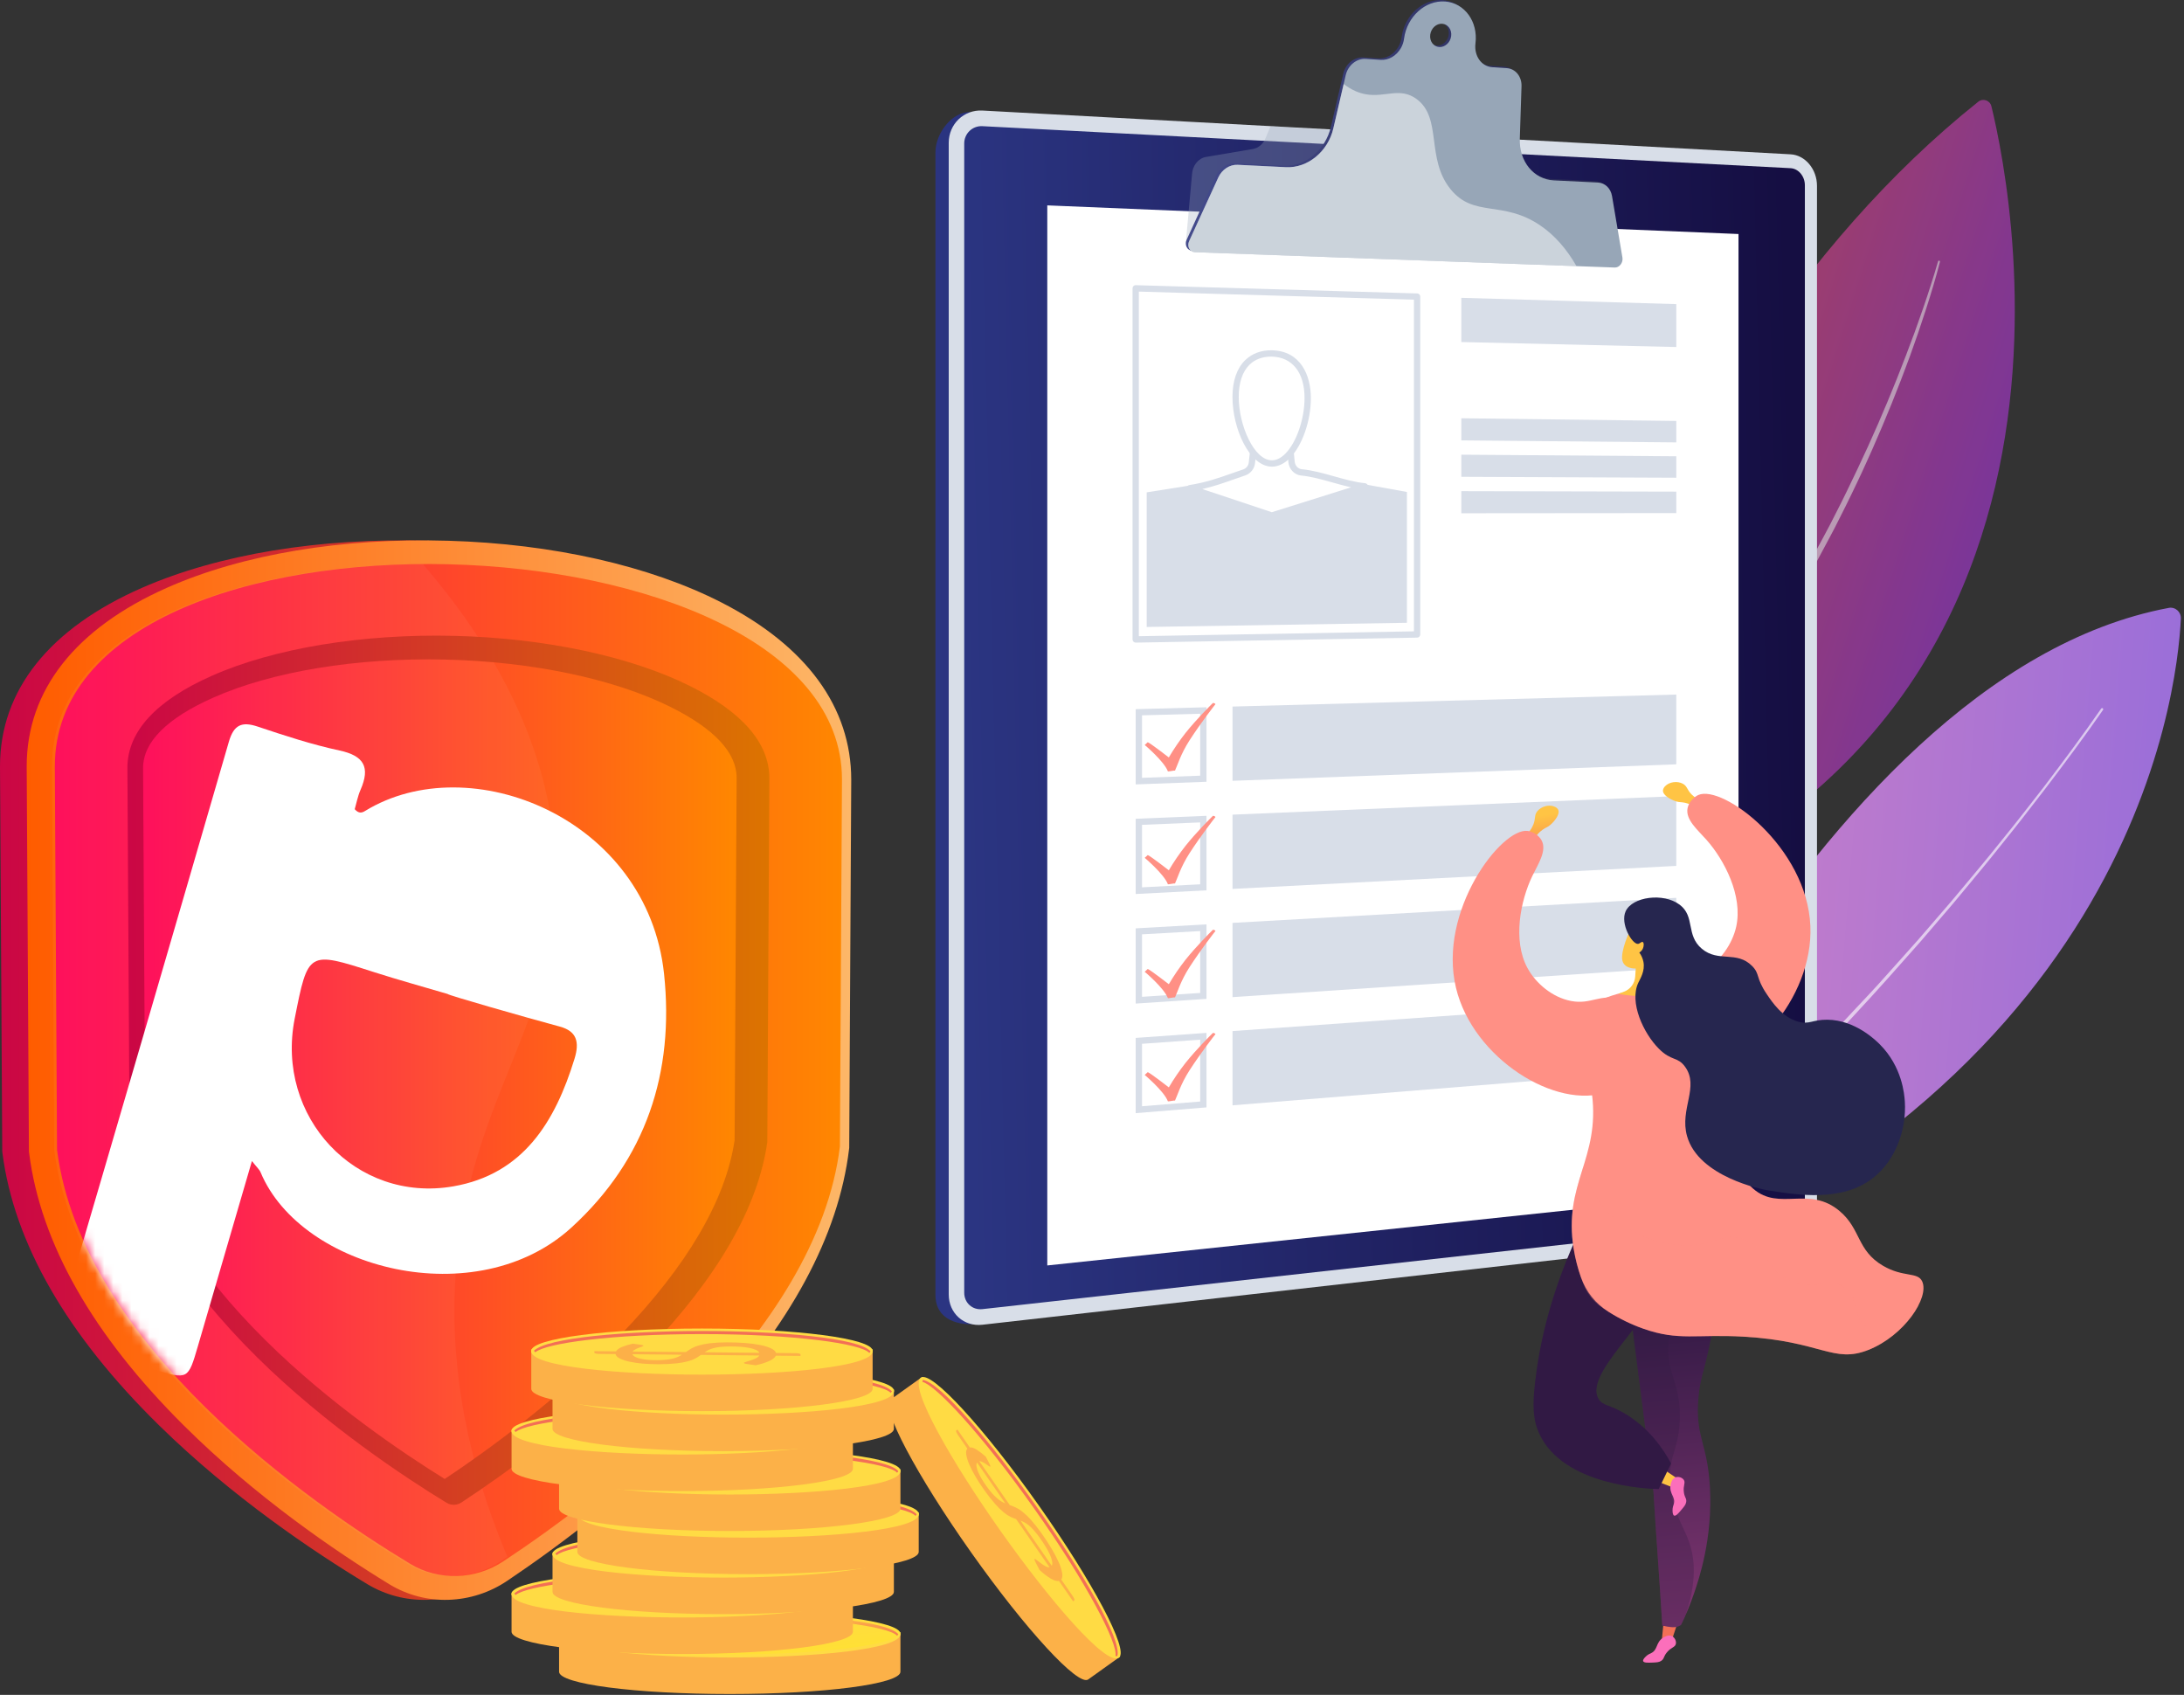 <svg width="241" height="187" viewBox="0 0 241 187" fill="none" xmlns="http://www.w3.org/2000/svg">
<rect x="0" y="0" width="241" height="187" fill="#333333" stroke="none"/>
<path opacity="0.81" d="M171.818 144.022C171.818 144.022 198.976 74.649 239.32 67.07C240.036 66.936 240.689 67.514 240.654 68.25C240.246 76.807 235.078 122.095 171.818 144.022Z" fill="url(#paint0_linear_6675_23200)"/>
<path opacity="0.62" d="M232.065 78.328C230.005 81.301 227.846 84.196 225.658 87.069C225.111 87.787 224.553 88.496 224.001 89.211C223.444 89.922 222.9 90.642 222.334 91.345L220.643 93.459C220.076 94.162 219.521 94.874 218.941 95.565C217.788 96.954 216.647 98.352 215.485 99.733L211.963 103.844C209.574 106.548 207.186 109.254 204.724 111.891L202.891 113.882C202.287 114.553 201.647 115.188 201.027 115.843L197.287 119.755L193.45 123.57C192.809 124.205 192.174 124.846 191.521 125.467L189.541 127.311C188.219 128.538 186.91 129.779 185.566 130.98L181.478 134.522L180.452 135.402C180.107 135.691 179.771 135.993 179.418 136.273L177.307 137.961C176.605 138.526 175.893 139.078 175.187 139.637C174.48 140.195 173.772 140.751 173.06 141.302C173.006 141.344 172.928 141.334 172.886 141.279C172.846 141.226 172.854 141.15 172.903 141.107L172.907 141.104C173.587 140.514 174.271 139.929 174.956 139.346C175.642 138.763 176.323 138.175 177.013 137.598L179.078 135.862C179.759 135.275 180.419 134.662 181.094 134.068L185.138 130.494L189.098 126.827L191.08 124.995C191.411 124.69 191.727 124.368 192.051 124.057L193.023 123.119L196.908 119.368C199.435 116.803 202.005 114.277 204.445 111.624C205.677 110.31 206.925 109.009 208.115 107.655C209.316 106.311 210.527 104.976 211.719 103.624L215.253 99.53C216.419 98.155 217.565 96.763 218.722 95.379C219.304 94.691 219.861 93.981 220.43 93.282L222.128 91.176C222.696 90.476 223.243 89.758 223.801 89.05C224.355 88.338 224.916 87.632 225.465 86.916C227.651 84.046 229.807 81.15 231.86 78.184L231.862 78.183C231.901 78.126 231.979 78.112 232.035 78.151C232.09 78.193 232.104 78.271 232.065 78.328Z" fill="white"/>
<g opacity="0.79">
<path opacity="0.79" d="M165.242 104.239C165.242 104.239 178.444 42.979 218.299 11.223C218.819 10.809 219.588 11.071 219.747 11.72C222.254 21.978 235.307 87.406 165.242 104.239Z" fill="url(#paint1_linear_6675_23200)"/>
<path opacity="0.62" d="M214.069 28.895C213.611 30.672 213.079 32.423 212.517 34.165C211.954 35.907 211.362 37.641 210.734 39.359C209.473 42.797 208.101 46.192 206.621 49.54C206.254 50.378 205.867 51.207 205.491 52.041C205.112 52.874 204.704 53.693 204.312 54.52C203.923 55.348 203.502 56.16 203.093 56.979L202.476 58.204L201.836 59.417C200.132 62.655 198.338 65.846 196.404 68.95C194.464 72.049 192.447 75.103 190.272 78.04C190.002 78.41 189.738 78.782 189.465 79.148L188.63 80.235L187.796 81.322C187.516 81.683 187.245 82.05 186.951 82.4L185.218 84.523L184.783 85.052L184.333 85.567L183.431 86.598C178.648 92.117 173.294 97.126 167.504 101.536C167.457 101.573 167.389 101.563 167.353 101.515C167.318 101.468 167.326 101.401 167.371 101.364L167.373 101.362L169.475 99.629L170.527 98.765L171.546 97.86L173.581 96.05L175.548 94.165C175.873 93.848 176.209 93.542 176.53 93.221L177.482 92.246C178.114 91.594 178.759 90.955 179.38 90.291C180.601 88.945 181.85 87.625 183.012 86.226L183.898 85.19L184.341 84.672L184.768 84.141L186.482 82.02C186.772 81.671 187.041 81.303 187.318 80.943L188.145 79.858L188.972 78.773C189.242 78.408 189.504 78.036 189.771 77.668C191.926 74.736 193.922 71.688 195.842 68.595C197.773 65.507 199.577 62.34 201.285 59.12L201.927 57.913L202.547 56.695C202.957 55.881 203.379 55.073 203.77 54.249C204.572 52.612 205.347 50.961 206.109 49.304C207.621 45.985 209.027 42.615 210.325 39.203C210.983 37.501 211.605 35.784 212.198 34.057C212.496 33.194 212.783 32.327 213.06 31.457C213.342 30.589 213.611 29.715 213.86 28.839L213.86 28.837C213.877 28.779 213.937 28.745 213.994 28.762C214.051 28.779 214.084 28.838 214.069 28.895Z" fill="white"/>
</g>
<path d="M47.16 176.513C44.838 176.587 42.544 175.99 40.548 174.793C34.514 171.155 25.597 165.148 17.575 157.285C7.395 147.306 1.548 137.165 0.268 127.204L0.248 127.049L0 84.55C0 76.151 5.448 69.333 15.676 64.853C24.128 61.152 35.328 59.316 47.16 59.663C58.855 60.003 69.677 62.431 77.687 66.472C87.209 71.279 92.205 78.032 92.205 86.041L91.978 126.648L91.959 126.797C90.79 136.335 85.409 146.194 75.898 156.163C68.269 164.159 59.649 170.495 53.729 174.422C51.775 175.72 49.5 176.444 47.16 176.513Z" fill="url(#paint2_linear_6675_23200)"/>
<path d="M49.48 176.514C47.185 176.587 44.919 175.989 42.956 174.793C37.002 171.155 28.203 165.148 20.29 157.285C10.245 147.306 4.475 137.165 3.211 127.204L3.192 127.049L2.946 84.55C2.946 76.151 8.325 69.333 18.416 64.853C26.755 61.152 37.807 59.316 49.484 59.663C61.024 60.003 71.702 62.431 79.607 66.472C89.003 71.279 93.933 78.032 93.933 86.041L93.71 126.648L93.691 126.798C92.538 136.335 87.224 146.194 77.842 156.163C70.314 164.159 61.807 170.495 55.966 174.422C54.042 175.719 51.794 176.444 49.48 176.514Z" fill="url(#paint3_linear_6675_23200)"/>
<path d="M6.049 84.579L6.295 126.863C9.063 148.437 34.276 165.904 45.26 172.54C48.406 174.442 52.428 174.329 55.552 172.262C66.304 165.147 90.138 147.236 92.684 126.493L92.91 85.996C92.91 55.953 6.049 53.207 6.049 84.579Z" fill="url(#paint4_linear_6675_23200)"/>
<g style="mix-blend-mode:soft-light" opacity="0.3">
<g style="mix-blend-mode:soft-light" opacity="0.3">
<path d="M50.375 139.297C52.085 120.326 61.979 112.34 61.304 95.335C60.814 82.966 54.971 71.892 46.658 62.234C25.81 62.303 5.734 69.499 5.734 84.581L5.981 126.865C8.749 148.439 33.961 165.906 44.945 172.542C48.091 174.443 52.117 174.331 55.237 172.264C55.48 172.102 55.733 171.934 55.989 171.762C50.62 159.03 49.572 148.203 50.375 139.297Z" fill="white" fill-opacity="0.5"/>
</g>
</g>
<path d="M50.103 166.03C49.816 166.038 49.534 165.963 49.289 165.814C44.767 163.06 36.002 157.293 28.377 149.761C20.14 141.624 15.39 133.716 14.301 126.287L14.059 84.703C14.069 80.712 17.21 77.299 23.367 74.566C30.24 71.516 40.001 69.916 50.103 70.156C60.104 70.395 69.58 72.42 76.145 75.694C81.952 78.591 84.888 82.007 84.898 85.859L84.672 126.003C83.655 133.192 79.197 140.94 71.369 149.089C64.006 156.75 55.41 162.82 50.916 165.774C50.674 165.934 50.392 166.022 50.103 166.03Z" fill="url(#paint5_linear_6675_23200)"/>
<path d="M49.07 163.18C44.504 160.351 36.383 154.89 29.299 147.88C21.558 140.218 17.079 132.869 16.026 126.068L15.786 84.726C15.793 81.873 18.401 79.253 23.517 76.978C30.028 74.081 39.357 72.551 49.069 72.771C58.69 72.988 67.757 74.895 73.988 77.999C78.829 80.407 81.278 83.035 81.287 85.817L81.062 125.813C80.074 132.412 75.849 139.629 68.46 147.304C61.599 154.428 53.615 160.158 49.07 163.18Z" fill="url(#paint6_linear_6675_23200)"/>
<g style="mix-blend-mode:soft-light" opacity="0.3">
<g style="mix-blend-mode:soft-light" opacity="0.3">
<path d="M50.384 139.297C52.094 120.326 61.988 112.34 61.314 95.335C60.998 87.367 58.459 79.937 54.472 73.077C52.705 72.918 50.903 72.816 49.082 72.775C39.369 72.555 30.04 74.083 23.529 76.982C18.413 79.259 15.805 81.875 15.798 84.73L16.037 126.072C17.091 132.873 21.57 140.223 29.31 147.884C36.395 154.894 44.515 160.355 49.082 163.184C50.02 162.56 51.112 161.814 52.304 160.971C50.17 152.797 49.818 145.57 50.384 139.297Z" fill="white" fill-opacity="0.5"/>
</g>
</g>
<mask id="mask0_6675_23200" style="mask-type:alpha" maskUnits="userSpaceOnUse" x="6" y="62" width="87" height="112">
<path d="M6.058 84.583L6.304 126.867C9.072 148.441 34.285 165.908 45.269 172.544C48.414 174.445 52.437 174.333 55.56 172.266C66.313 165.151 90.147 147.24 92.693 126.497L92.919 85.999C92.919 55.957 6.058 53.211 6.058 84.583Z" fill="url(#paint7_linear_6675_23200)"/>
</mask>
<g mask="url(#mask0_6675_23200)">
<path d="M73.279 107.467C71.457 90.233 51.816 82.405 40.287 89.476C39.936 89.692 39.584 89.786 39.143 89.28C39.334 88.627 39.477 87.843 39.786 87.139C40.871 84.66 40.182 83.39 37.471 82.806C34.414 82.15 31.416 81.165 28.445 80.171C26.653 79.568 25.788 79.991 25.249 81.86C19.076 103.133 12.87 124.395 6.619 145.645C6.096 147.414 6.645 148.137 8.313 148.574C11.252 149.343 14.142 150.277 17.056 151.131C20.747 152.221 20.76 152.218 21.838 148.523C23.791 141.856 25.733 135.179 27.799 128.101C28.33 128.782 28.63 129.036 28.762 129.359C33.264 140.103 52.601 145.005 63.071 135.427C71.314 127.892 74.425 118.305 73.279 107.467ZM50.02 130.895C39.244 132.762 30.372 123.213 32.519 112.392C33.999 104.907 33.989 104.922 41.23 107.245C43.932 108.111 46.667 108.863 49.387 109.666C49.354 109.78 57.632 112.144 61.784 113.271C63.624 113.771 63.973 114.947 63.4 116.806C61.261 123.777 57.736 129.554 50.02 130.895Z" fill="white"/>
</g>
<path d="M61.693 180.25V184.45C61.693 185.808 70.125 186.908 80.527 186.908C90.928 186.908 99.361 185.808 99.361 184.45V180.25H61.693Z" fill="url(#paint8_linear_6675_23200)"/>
<path d="M99.361 180.25C99.361 181.608 90.929 182.709 80.527 182.709C70.125 182.709 61.693 181.608 61.693 180.25C61.693 178.893 70.125 177.793 80.527 177.793C90.928 177.793 99.361 178.893 99.361 180.25Z" fill="url(#paint9_linear_6675_23200)"/>
<path d="M80.524 182.876C71.312 182.876 61.68 181.992 61.68 180.285C61.68 180.192 61.712 180.027 61.808 180.027C61.903 180.027 61.861 180.156 61.861 180.25C61.861 181.332 69.526 182.538 80.526 182.538C91.525 182.538 99.191 181.332 99.191 180.25C99.191 180.156 99.207 180.069 99.3 180.069C99.393 180.069 99.371 180.193 99.371 180.287C99.369 181.992 89.736 182.876 80.524 182.876Z" fill="url(#paint10_linear_6675_23200)"/>
<path d="M78.749 180.384C78.934 180.256 79.134 180.127 79.341 180.004C79.597 179.859 79.868 179.745 80.15 179.664C80.557 179.548 80.972 179.466 81.392 179.418C82.008 179.348 82.628 179.314 83.249 179.317C83.977 179.313 84.66 179.336 85.298 179.386C85.864 179.427 86.427 179.502 86.984 179.611C87.391 179.687 87.788 179.81 88.167 179.98C88.469 180.127 88.649 180.295 88.708 180.484L90.828 180.506C90.965 180.505 91.101 180.518 91.235 180.544C91.353 180.568 91.41 180.599 91.411 180.636V180.812L88.685 180.785C88.589 181 88.346 181.197 87.954 181.375C87.474 181.583 86.972 181.738 86.459 181.839L85.466 181.7C85.391 181.69 85.318 181.673 85.247 181.648C85.189 181.627 85.162 181.604 85.162 181.579C85.162 181.554 85.238 181.507 85.392 181.464C85.545 181.421 85.719 181.367 85.912 181.303C86.106 181.239 86.296 181.163 86.481 181.076C86.666 180.99 86.79 180.883 86.854 180.765L80.419 180.7C80.237 180.834 80.047 180.957 79.851 181.069C79.588 181.211 79.308 181.321 79.018 181.395C78.593 181.506 78.16 181.585 77.724 181.63C77.075 181.697 76.423 181.729 75.772 181.726C75.182 181.729 74.607 181.707 74.043 181.662C73.539 181.622 73.039 181.55 72.544 181.447C72.173 181.373 71.812 181.254 71.469 181.093C71.191 180.952 71.034 180.791 71.001 180.608L69.256 180.59C69.118 180.59 68.979 180.578 68.843 180.554C68.723 180.53 68.661 180.499 68.661 180.46V180.285L71.048 180.308C71.154 180.122 71.368 179.961 71.701 179.824C72.093 179.668 72.499 179.545 72.912 179.458L73.711 179.568C73.954 179.602 74.075 179.643 74.075 179.688C74.075 179.713 74.026 179.744 73.925 179.781C73.825 179.818 73.705 179.862 73.567 179.913C73.431 179.964 73.298 180.025 73.169 180.093C73.056 180.149 72.957 180.229 72.879 180.328L78.749 180.384ZM72.859 180.624C72.907 180.739 73.014 180.838 73.179 180.921C73.371 181.016 73.575 181.085 73.785 181.127C74.055 181.185 74.328 181.225 74.602 181.246C74.907 181.271 75.225 181.282 75.556 181.281C75.894 181.282 76.231 181.265 76.567 181.231C76.822 181.204 77.075 181.161 77.324 181.102C77.519 181.055 77.709 180.992 77.893 180.913C78.044 180.846 78.189 180.768 78.328 180.679L72.859 180.624ZM86.868 180.467C86.82 180.35 86.703 180.248 86.521 180.16C86.298 180.059 86.064 179.985 85.824 179.939C85.497 179.873 85.167 179.828 84.835 179.806C84.46 179.776 84.045 179.762 83.592 179.765C83.244 179.764 82.896 179.782 82.55 179.819C82.295 179.847 82.042 179.893 81.794 179.957C81.606 180.005 81.424 180.073 81.25 180.16C81.106 180.233 80.967 180.315 80.833 180.406L86.868 180.467Z" fill="#FCB048"/>
<path d="M80.523 178.059C72.126 178.059 63.382 178.802 61.983 180.24C62.038 180.29 62.089 180.344 62.136 180.402C63.315 179.403 70.535 178.397 80.523 178.397C90.768 178.397 98.104 179.455 98.993 180.479C99.037 180.422 99.084 180.369 99.134 180.318C97.978 178.829 89.071 178.059 80.523 178.059Z" fill="url(#paint11_linear_6675_23200)"/>
<path d="M56.449 175.836V180.037C56.449 181.394 64.881 182.495 75.282 182.495C85.684 182.495 94.116 181.394 94.116 180.037V175.836H56.449Z" fill="url(#paint12_linear_6675_23200)"/>
<path d="M94.116 175.836C94.116 177.194 85.684 178.295 75.282 178.295C64.88 178.295 56.449 177.194 56.449 175.836C56.449 174.479 64.881 173.379 75.282 173.379C85.684 173.379 94.116 174.479 94.116 175.836Z" fill="url(#paint13_linear_6675_23200)"/>
<path d="M75.289 178.462C66.077 178.462 56.444 177.578 56.444 175.871C56.444 175.777 56.478 175.613 56.572 175.613C56.667 175.613 56.626 175.742 56.626 175.835C56.626 176.918 64.291 178.124 75.29 178.124C86.29 178.124 93.956 176.918 93.956 175.835C93.956 175.742 93.971 175.654 94.065 175.654C94.158 175.654 94.135 175.779 94.135 175.873C94.133 177.579 84.501 178.462 75.289 178.462Z" fill="url(#paint14_linear_6675_23200)"/>
<path d="M73.513 175.978C73.698 175.849 73.898 175.721 74.105 175.598C74.361 175.453 74.632 175.339 74.914 175.258C75.321 175.142 75.736 175.06 76.156 175.012C76.772 174.941 77.392 174.908 78.013 174.911C78.741 174.907 79.424 174.93 80.062 174.98C80.628 175.021 81.191 175.096 81.748 175.205C82.155 175.28 82.552 175.404 82.931 175.574C83.233 175.721 83.413 175.889 83.472 176.078L85.592 176.1C85.729 176.099 85.865 176.112 85.999 176.138C86.117 176.162 86.174 176.192 86.175 176.23V176.406L83.449 176.379C83.353 176.594 83.109 176.79 82.718 176.969C82.237 177.176 81.736 177.332 81.223 177.433L80.23 177.294C80.156 177.284 80.082 177.267 80.011 177.242C79.953 177.221 79.926 177.198 79.925 177.173C79.925 177.148 80.002 177.101 80.156 177.058C80.309 177.015 80.483 176.961 80.676 176.897C80.87 176.833 81.06 176.757 81.245 176.67C81.43 176.583 81.553 176.477 81.618 176.359L75.183 176.294C75.001 176.428 74.811 176.55 74.615 176.662C74.351 176.805 74.072 176.914 73.782 176.989C73.357 177.1 72.924 177.178 72.488 177.224C71.839 177.291 71.187 177.323 70.535 177.32C69.946 177.32 69.371 177.301 68.807 177.255C68.303 177.216 67.803 177.144 67.308 177.04C66.937 176.967 66.576 176.848 66.234 176.686C65.955 176.546 65.799 176.385 65.766 176.202L64.02 176.184C63.882 176.184 63.744 176.172 63.608 176.147C63.487 176.124 63.426 176.093 63.426 176.054V175.88L65.813 175.903C65.918 175.717 66.133 175.556 66.465 175.419C66.858 175.263 67.263 175.14 67.677 175.053L68.476 175.163C68.719 175.197 68.839 175.238 68.839 175.283C68.839 175.308 68.791 175.339 68.69 175.376C68.59 175.413 68.469 175.457 68.332 175.505C68.195 175.556 68.062 175.616 67.934 175.685C67.821 175.74 67.722 175.82 67.643 175.919L73.513 175.978ZM67.623 176.218C67.671 176.333 67.778 176.432 67.943 176.515C68.136 176.609 68.34 176.679 68.55 176.721C68.819 176.779 69.092 176.818 69.367 176.84C69.671 176.865 69.989 176.877 70.32 176.875C70.657 176.876 70.995 176.859 71.331 176.825C71.586 176.798 71.839 176.755 72.089 176.696C72.283 176.649 72.473 176.586 72.657 176.507C72.808 176.44 72.954 176.362 73.093 176.273L67.623 176.218ZM81.632 176.06C81.584 175.944 81.467 175.842 81.285 175.754C81.062 175.653 80.828 175.578 80.587 175.533C80.261 175.467 79.931 175.422 79.599 175.399C79.224 175.37 78.809 175.356 78.356 175.359C78.008 175.358 77.66 175.376 77.314 175.413C77.059 175.441 76.806 175.487 76.557 175.551C76.37 175.599 76.188 175.667 76.014 175.753C75.87 175.827 75.731 175.909 75.597 176L81.632 176.06Z" fill="#FCB048"/>
<path d="M75.289 173.641C66.892 173.641 58.148 174.384 56.749 175.823C56.804 175.873 56.855 175.927 56.902 175.984C58.081 174.986 65.301 173.98 75.289 173.98C85.534 173.98 92.87 175.038 93.759 176.061C93.802 176.005 93.849 175.951 93.899 175.9C92.746 174.411 83.838 173.641 75.289 173.641Z" fill="url(#paint15_linear_6675_23200)"/>
<path d="M60.97 171.438V175.638C60.97 176.995 69.402 178.095 79.804 178.095C90.205 178.095 98.638 176.995 98.638 175.638V171.438H60.97Z" fill="url(#paint16_linear_6675_23200)"/>
<path d="M98.638 171.443C98.638 172.8 90.205 173.9 79.804 173.9C69.402 173.9 60.97 172.8 60.97 171.443C60.97 170.085 69.402 168.984 79.804 168.984C90.205 168.984 98.638 170.085 98.638 171.443Z" fill="url(#paint17_linear_6675_23200)"/>
<path d="M79.806 174.06C70.594 174.06 60.961 173.175 60.961 171.468C60.961 171.375 60.994 171.211 61.089 171.211C61.184 171.211 61.142 171.34 61.142 171.434C61.142 172.516 68.808 173.721 79.807 173.721C90.806 173.721 98.472 172.516 98.472 171.434C98.472 171.34 98.488 171.252 98.581 171.252C98.675 171.252 98.652 171.377 98.652 171.47C98.65 173.177 89.017 174.06 79.806 174.06Z" fill="url(#paint18_linear_6675_23200)"/>
<path d="M78.026 171.576C78.21 171.447 78.41 171.318 78.617 171.195C78.873 171.051 79.145 170.937 79.427 170.856C79.833 170.74 80.248 170.657 80.668 170.609C81.285 170.539 81.905 170.505 82.525 170.508C83.253 170.504 83.936 170.528 84.574 170.578C85.14 170.618 85.703 170.693 86.259 170.802C86.667 170.878 87.064 171.002 87.443 171.171C87.745 171.318 87.925 171.486 87.984 171.676L90.104 171.697C90.241 171.696 90.377 171.709 90.511 171.735C90.63 171.759 90.687 171.79 90.687 171.827V172.003L87.96 171.977C87.864 172.191 87.621 172.388 87.229 172.567C86.749 172.774 86.248 172.929 85.734 173.03L84.742 172.892C84.667 172.882 84.593 172.864 84.522 172.84C84.465 172.818 84.437 172.796 84.437 172.771C84.437 172.746 84.514 172.699 84.668 172.655C84.821 172.612 84.995 172.558 85.187 172.494C85.381 172.43 85.572 172.355 85.757 172.268C85.942 172.181 86.065 172.075 86.13 171.956L79.694 171.892C79.512 172.025 79.323 172.148 79.126 172.26C78.863 172.402 78.584 172.512 78.294 172.587C77.869 172.697 77.436 172.776 76.999 172.822C76.351 172.888 75.699 172.92 75.047 172.917C74.457 172.917 73.883 172.898 73.318 172.853C72.815 172.813 72.315 172.742 71.82 172.638C71.449 172.565 71.088 172.446 70.746 172.284C70.467 172.144 70.311 171.982 70.278 171.8L68.532 171.782C68.393 171.782 68.255 171.77 68.119 171.745C67.999 171.722 67.938 171.69 67.938 171.652V171.476L70.325 171.499C70.43 171.314 70.645 171.153 70.978 171.016C71.37 170.859 71.775 170.736 72.189 170.649L72.988 170.759C73.231 170.793 73.352 170.834 73.352 170.88C73.352 170.905 73.302 170.936 73.202 170.972C73.101 171.009 72.982 171.054 72.844 171.101C72.708 171.153 72.575 171.213 72.446 171.281C72.333 171.337 72.234 171.417 72.156 171.516L78.026 171.576ZM72.135 171.815C72.183 171.93 72.29 172.03 72.455 172.113C72.648 172.207 72.852 172.276 73.062 172.319C73.332 172.377 73.605 172.416 73.879 172.437C74.184 172.463 74.501 172.474 74.832 172.473C75.17 172.473 75.508 172.456 75.844 172.422C76.099 172.396 76.351 172.353 76.6 172.294C76.795 172.247 76.986 172.184 77.17 172.104C77.32 172.038 77.466 171.96 77.605 171.871L72.135 171.815ZM86.144 171.658C86.096 171.542 85.979 171.439 85.797 171.352C85.574 171.25 85.34 171.176 85.1 171.13C84.773 171.064 84.443 171.02 84.111 170.997C83.736 170.967 83.321 170.954 82.868 170.956C82.52 170.955 82.172 170.973 81.826 171.01C81.571 171.038 81.318 171.085 81.07 171.149C80.882 171.197 80.7 171.264 80.526 171.351C80.382 171.424 80.243 171.507 80.109 171.598L86.144 171.658Z" fill="#FCB048"/>
<path d="M79.814 169.242C71.417 169.242 62.673 169.985 61.274 171.423C61.329 171.474 61.38 171.528 61.427 171.585C62.606 170.587 69.826 169.581 79.814 169.581C90.059 169.581 97.395 170.639 98.283 171.662C98.327 171.606 98.374 171.553 98.424 171.502C97.269 170.015 88.362 169.242 79.814 169.242Z" fill="url(#paint19_linear_6675_23200)"/>
<path d="M63.711 167.027V171.228C63.711 172.585 72.143 173.685 82.545 173.685C92.947 173.685 101.379 172.585 101.379 171.228V167.027H63.711Z" fill="url(#paint20_linear_6675_23200)"/>
<path d="M82.545 169.478C92.947 169.478 101.379 168.377 101.379 167.02C101.379 165.663 92.947 164.562 82.545 164.562C72.143 164.562 63.711 165.663 63.711 167.02C63.711 168.377 72.143 169.478 82.545 169.478Z" fill="url(#paint21_linear_6675_23200)"/>
<path d="M82.547 169.654C73.335 169.654 63.702 168.769 63.702 167.062C63.702 166.969 63.735 166.805 63.83 166.805C63.925 166.805 63.883 166.933 63.883 167.027C63.883 168.109 71.549 169.315 82.549 169.315C93.549 169.315 101.214 168.109 101.214 167.027C101.214 166.933 101.23 166.846 101.323 166.846C101.415 166.846 101.394 166.971 101.394 167.064C101.392 168.77 91.759 169.654 82.547 169.654Z" fill="url(#paint22_linear_6675_23200)"/>
<path d="M80.769 167.162C80.954 167.033 81.153 166.904 81.362 166.781C81.617 166.636 81.888 166.523 82.17 166.442C82.577 166.326 82.992 166.243 83.412 166.195C84.029 166.125 84.65 166.091 85.272 166.094C85.998 166.09 86.68 166.113 87.321 166.164C87.887 166.204 88.45 166.279 89.007 166.388C89.414 166.464 89.811 166.588 90.19 166.757C90.493 166.904 90.673 167.072 90.731 167.261L92.852 167.283C92.988 167.282 93.124 167.295 93.258 167.321C93.376 167.345 93.434 167.376 93.434 167.413V167.589L90.708 167.563C90.612 167.777 90.369 167.974 89.977 168.153C89.496 168.36 88.995 168.515 88.482 168.617L87.489 168.478C87.415 168.468 87.341 168.45 87.27 168.426C87.213 168.404 87.185 168.382 87.185 168.357C87.185 168.332 87.262 168.285 87.415 168.241C87.569 168.198 87.742 168.144 87.935 168.08C88.129 168.016 88.319 167.941 88.504 167.854C88.689 167.768 88.813 167.664 88.877 167.542L82.442 167.478C82.26 167.611 82.07 167.734 81.874 167.846C81.611 167.988 81.331 168.098 81.041 168.172C80.616 168.283 80.183 168.362 79.746 168.407C79.098 168.474 78.446 168.506 77.794 168.503C77.204 168.507 76.63 168.484 76.065 168.439C75.562 168.399 75.061 168.328 74.567 168.224C74.195 168.151 73.835 168.032 73.492 167.87C73.213 167.73 73.056 167.568 73.024 167.386L71.278 167.368C71.14 167.368 71.002 167.356 70.866 167.331C70.746 167.308 70.684 167.276 70.684 167.238V167.062L73.071 167.085C73.176 166.9 73.391 166.739 73.723 166.602C74.116 166.445 74.521 166.322 74.934 166.235L75.739 166.346C75.981 166.38 76.102 166.421 76.102 166.466C76.102 166.491 76.053 166.522 75.953 166.559C75.852 166.596 75.732 166.64 75.594 166.691C75.458 166.742 75.325 166.803 75.196 166.871C75.083 166.927 74.984 167.007 74.906 167.106L80.769 167.162ZM74.879 167.401C74.926 167.516 75.033 167.616 75.199 167.699C75.391 167.793 75.595 167.862 75.805 167.905C76.075 167.963 76.348 168.002 76.623 168.023C76.926 168.048 77.244 168.06 77.576 168.059C77.913 168.059 78.251 168.042 78.587 168.008C78.842 167.982 79.095 167.939 79.344 167.88C79.539 167.833 79.729 167.769 79.913 167.69C80.064 167.624 80.209 167.546 80.348 167.457L74.879 167.401ZM88.887 167.244C88.84 167.128 88.722 167.025 88.54 166.938C88.317 166.836 88.084 166.762 87.843 166.716C87.517 166.65 87.186 166.606 86.854 166.583C86.479 166.553 86.065 166.54 85.611 166.542C85.263 166.541 84.916 166.559 84.57 166.596C84.315 166.624 84.062 166.67 83.813 166.735C83.625 166.782 83.443 166.85 83.27 166.937C83.126 167.01 82.986 167.092 82.853 167.184L88.887 167.244Z" fill="#FCB048"/>
<path d="M82.551 164.832C74.153 164.832 65.409 165.575 64.011 167.013C64.065 167.064 64.116 167.118 64.163 167.175C65.343 166.176 72.562 165.171 82.551 165.171C92.795 165.171 100.131 166.229 101.02 167.252C101.063 167.196 101.11 167.142 101.161 167.092C100.004 165.602 91.097 164.832 82.551 164.832Z" fill="url(#paint23_linear_6675_23200)"/>
<path d="M61.693 162.262V166.462C61.693 167.82 70.125 168.92 80.527 168.92C90.928 168.92 99.361 167.82 99.361 166.462V162.262H61.693Z" fill="url(#paint24_linear_6675_23200)"/>
<path d="M99.361 162.266C99.361 163.623 90.929 164.724 80.527 164.724C70.125 164.724 61.693 163.623 61.693 162.266C61.693 160.909 70.125 159.809 80.527 159.809C90.928 159.809 99.361 160.909 99.361 162.266Z" fill="url(#paint25_linear_6675_23200)"/>
<path d="M80.524 164.895C71.312 164.895 61.68 164.011 61.68 162.304C61.68 162.21 61.712 162.047 61.808 162.047C61.903 162.047 61.861 162.176 61.861 162.27C61.861 163.352 69.526 164.558 80.526 164.558C91.525 164.558 99.191 163.352 99.191 162.27C99.191 162.176 99.207 162.088 99.3 162.088C99.393 162.088 99.371 162.213 99.371 162.307C99.369 164.012 89.736 164.895 80.524 164.895Z" fill="url(#paint26_linear_6675_23200)"/>
<path d="M78.749 162.404C78.934 162.276 79.134 162.147 79.341 162.023C79.597 161.879 79.868 161.765 80.15 161.685C80.557 161.568 80.972 161.485 81.392 161.437C82.008 161.367 82.628 161.333 83.249 161.336C83.977 161.333 84.66 161.356 85.298 161.406C85.864 161.447 86.427 161.522 86.984 161.631C87.391 161.706 87.788 161.83 88.167 162C88.469 162.147 88.649 162.315 88.708 162.504L90.828 162.525C90.965 162.525 91.101 162.538 91.235 162.563C91.353 162.588 91.41 162.618 91.411 162.655V162.831L88.685 162.805C88.589 163.019 88.346 163.216 87.954 163.395C87.473 163.602 86.972 163.758 86.459 163.859L85.466 163.72C85.391 163.71 85.318 163.692 85.247 163.668C85.189 163.647 85.162 163.624 85.162 163.599C85.162 163.565 85.238 163.527 85.392 163.483C85.545 163.44 85.719 163.386 85.912 163.323C86.106 163.258 86.296 163.183 86.481 163.097C86.666 163.01 86.79 162.903 86.854 162.785L80.419 162.721C80.237 162.854 80.047 162.977 79.851 163.089C79.587 163.231 79.308 163.341 79.018 163.415C78.593 163.526 78.161 163.605 77.724 163.65C77.075 163.718 76.424 163.75 75.772 163.747C75.182 163.747 74.607 163.727 74.043 163.679C73.539 163.64 73.039 163.568 72.544 163.465C72.173 163.391 71.812 163.272 71.469 163.111C71.191 162.97 71.034 162.809 71.001 162.626L69.256 162.608C69.118 162.609 68.979 162.596 68.843 162.571C68.723 162.548 68.661 162.517 68.661 162.478V162.303L71.048 162.325C71.154 162.14 71.368 161.979 71.701 161.842C72.093 161.685 72.499 161.563 72.912 161.475L73.711 161.585C73.954 161.62 74.075 161.66 74.075 161.706C74.075 161.731 74.026 161.762 73.925 161.799L73.567 161.931C73.43 161.982 73.298 162.042 73.169 162.111C73.056 162.167 72.957 162.247 72.879 162.345L78.749 162.404ZM72.859 162.643C72.907 162.758 73.014 162.858 73.179 162.941C73.371 163.036 73.575 163.105 73.785 163.147C74.055 163.205 74.328 163.244 74.602 163.265C74.907 163.29 75.225 163.302 75.556 163.301C75.894 163.301 76.231 163.284 76.567 163.25C76.822 163.224 77.075 163.181 77.324 163.122C77.519 163.075 77.709 163.012 77.893 162.932C78.044 162.866 78.189 162.788 78.328 162.699L72.859 162.643ZM86.868 162.486C86.82 162.37 86.703 162.267 86.521 162.18C86.298 162.079 86.064 162.005 85.824 161.958C85.497 161.892 85.167 161.848 84.835 161.825C84.46 161.796 84.045 161.783 83.592 161.784C83.244 161.783 82.896 161.801 82.55 161.838C82.295 161.867 82.043 161.913 81.794 161.977C81.606 162.025 81.424 162.092 81.25 162.179C81.106 162.252 80.967 162.335 80.833 162.426L86.868 162.486Z" fill="#FCB048"/>
<path d="M80.523 160.07C72.126 160.07 63.382 160.813 61.983 162.252C62.038 162.302 62.089 162.356 62.136 162.414C63.315 161.415 70.535 160.41 80.523 160.41C90.768 160.41 98.104 161.467 98.993 162.49C99.037 162.434 99.084 162.381 99.134 162.33C97.978 160.841 89.071 160.07 80.523 160.07Z" fill="url(#paint27_linear_6675_23200)"/>
<path d="M56.449 157.859V162.06C56.449 163.417 64.881 164.517 75.282 164.517C85.684 164.517 94.116 163.417 94.116 162.06V157.859H56.449Z" fill="url(#paint28_linear_6675_23200)"/>
<path d="M75.283 160.31C85.685 160.31 94.117 159.209 94.117 157.852C94.117 156.495 85.685 155.395 75.283 155.395C64.882 155.395 56.449 156.495 56.449 157.852C56.449 159.209 64.882 160.31 75.283 160.31Z" fill="url(#paint29_linear_6675_23200)"/>
<path d="M75.289 160.481C66.077 160.481 56.444 159.597 56.444 157.89C56.444 157.796 56.478 157.633 56.572 157.633C56.667 157.633 56.626 157.762 56.626 157.856C56.626 158.938 64.291 160.144 75.29 160.144C86.29 160.144 93.956 158.938 93.956 157.856C93.956 157.762 93.971 157.674 94.065 157.674C94.158 157.674 94.135 157.799 94.135 157.893C94.133 159.598 84.501 160.481 75.289 160.481Z" fill="url(#paint30_linear_6675_23200)"/>
<path d="M73.51 157.99C73.695 157.861 73.894 157.733 74.102 157.609C74.357 157.464 74.629 157.351 74.911 157.27C75.318 157.154 75.733 157.071 76.153 157.023C76.769 156.953 77.389 156.919 78.01 156.922C78.738 156.919 79.421 156.943 80.058 156.992C80.624 157.033 81.187 157.107 81.744 157.216C82.152 157.292 82.549 157.416 82.927 157.586C83.23 157.733 83.41 157.901 83.469 158.09L85.589 158.111C85.726 158.111 85.862 158.123 85.996 158.149C86.114 158.174 86.171 158.204 86.172 158.241V158.417L83.445 158.391C83.35 158.605 83.106 158.802 82.714 158.981C82.234 159.188 81.733 159.344 81.22 159.445L80.227 159.306C80.152 159.296 80.079 159.278 80.008 159.253C79.95 159.233 79.923 159.21 79.922 159.185C79.922 159.151 79.999 159.112 80.153 159.069C80.306 159.026 80.48 158.972 80.672 158.908C80.867 158.845 81.058 158.771 81.245 158.685C81.43 158.598 81.553 158.492 81.618 158.373L75.183 158.309C75.001 158.442 74.811 158.565 74.615 158.678C74.351 158.82 74.072 158.929 73.782 159.004C73.357 159.115 72.925 159.193 72.488 159.239C71.839 159.306 71.188 159.338 70.535 159.335C69.946 159.335 69.371 159.315 68.807 159.27C68.303 159.231 67.803 159.159 67.308 159.055C66.937 158.982 66.577 158.863 66.234 158.702C65.955 158.561 65.799 158.4 65.766 158.217L64.02 158.199C63.882 158.2 63.744 158.187 63.608 158.162C63.487 158.139 63.426 158.108 63.426 158.069V157.894L65.813 157.916C65.918 157.731 66.133 157.57 66.465 157.433C66.858 157.276 67.263 157.154 67.677 157.066L68.476 157.176C68.719 157.211 68.839 157.251 68.839 157.297C68.839 157.322 68.791 157.353 68.69 157.39L68.332 157.522C68.195 157.573 68.062 157.633 67.934 157.702C67.821 157.758 67.722 157.838 67.643 157.936L73.51 157.99ZM67.62 158.229C67.668 158.344 67.775 158.444 67.94 158.527C68.133 158.621 68.337 158.69 68.547 158.733C68.816 158.79 69.089 158.83 69.364 158.851C69.668 158.876 69.986 158.888 70.317 158.886C70.654 158.887 70.992 158.87 71.328 158.836C71.583 158.81 71.836 158.767 72.086 158.707C72.28 158.661 72.47 158.598 72.654 158.518C72.805 158.452 72.951 158.374 73.09 158.285L67.62 158.229ZM81.628 158.072C81.58 157.955 81.464 157.853 81.282 157.766C81.059 157.665 80.825 157.59 80.584 157.544C80.258 157.478 79.927 157.434 79.596 157.411C79.22 157.382 78.806 157.369 78.353 157.37C78.005 157.369 77.657 157.387 77.311 157.424C77.056 157.453 76.803 157.499 76.554 157.563C76.367 157.611 76.185 157.678 76.011 157.765C75.867 157.838 75.728 157.921 75.594 158.012L81.628 158.072Z" fill="#FCB048"/>
<path d="M75.289 155.656C66.892 155.656 58.148 156.399 56.749 157.838C56.803 157.888 56.855 157.942 56.902 157.999C58.081 157.001 65.301 155.996 75.289 155.996C85.534 155.996 92.87 157.053 93.759 158.076C93.802 158.02 93.849 157.967 93.899 157.916C92.746 156.429 83.838 155.656 75.289 155.656Z" fill="url(#paint31_linear_6675_23200)"/>
<path d="M60.97 153.453V157.654C60.97 159.011 69.402 160.112 79.804 160.112C90.205 160.112 98.638 159.011 98.638 157.654V153.454L60.97 153.453Z" fill="url(#paint32_linear_6675_23200)"/>
<path d="M79.813 155.899C90.215 155.899 98.647 154.799 98.647 153.442C98.647 152.085 90.215 150.984 79.813 150.984C69.412 150.984 60.98 152.085 60.98 153.442C60.98 154.799 69.412 155.899 79.813 155.899Z" fill="url(#paint33_linear_6675_23200)"/>
<path d="M79.806 156.079C70.594 156.079 60.961 155.194 60.961 153.488C60.961 153.394 60.994 153.23 61.089 153.23C61.184 153.23 61.142 153.359 61.142 153.453C61.142 154.536 68.808 155.741 79.807 155.741C90.806 155.741 98.472 154.536 98.472 153.453C98.472 153.359 98.488 153.272 98.581 153.272C98.675 153.272 98.652 153.397 98.652 153.491C98.65 155.195 89.017 156.079 79.806 156.079Z" fill="url(#paint34_linear_6675_23200)"/>
<path d="M78.026 153.588C78.21 153.459 78.41 153.33 78.617 153.207C78.873 153.062 79.145 152.949 79.427 152.868C79.833 152.752 80.248 152.669 80.668 152.621C81.285 152.551 81.905 152.517 82.525 152.52C83.253 152.516 83.936 152.54 84.574 152.59C85.14 152.63 85.703 152.705 86.259 152.814C86.667 152.889 87.064 153.014 87.443 153.184C87.745 153.33 87.925 153.498 87.984 153.688L90.104 153.709C90.24 153.708 90.377 153.721 90.511 153.747C90.63 153.771 90.687 153.802 90.687 153.839V154.015L87.96 153.988C87.864 154.203 87.621 154.4 87.229 154.579C86.749 154.786 86.247 154.941 85.734 155.042L84.742 154.903C84.667 154.893 84.593 154.876 84.522 154.851C84.465 154.831 84.437 154.807 84.437 154.783C84.437 154.749 84.514 154.71 84.668 154.667C84.821 154.624 84.995 154.57 85.187 154.506C85.381 154.442 85.571 154.366 85.757 154.28C85.942 154.193 86.065 154.087 86.13 153.968L79.694 153.904C79.512 154.037 79.322 154.161 79.126 154.273C78.863 154.415 78.584 154.524 78.294 154.599C77.869 154.71 77.436 154.789 76.999 154.834C76.351 154.901 75.699 154.933 75.047 154.93C74.457 154.93 73.883 154.91 73.318 154.863C72.815 154.824 72.314 154.752 71.82 154.648C71.449 154.574 71.088 154.455 70.746 154.294C70.467 154.153 70.31 153.992 70.278 153.809L68.532 153.791C68.393 153.792 68.255 153.78 68.119 153.755C67.999 153.732 67.938 153.701 67.938 153.661V153.486L70.325 153.509C70.43 153.324 70.645 153.162 70.978 153.025C71.37 152.869 71.776 152.746 72.189 152.659L72.988 152.769C73.231 152.804 73.352 152.844 73.352 152.89C73.352 152.915 73.302 152.945 73.202 152.982L72.844 153.115C72.708 153.166 72.575 153.226 72.446 153.295C72.334 153.35 72.234 153.43 72.156 153.529L78.026 153.588ZM72.135 153.827C72.183 153.942 72.29 154.041 72.455 154.125C72.648 154.219 72.852 154.288 73.062 154.331C73.332 154.388 73.605 154.428 73.879 154.449C74.184 154.474 74.501 154.486 74.832 154.484C75.17 154.485 75.508 154.468 75.844 154.434C76.099 154.408 76.351 154.365 76.6 154.305C76.795 154.259 76.986 154.195 77.17 154.116C77.32 154.05 77.466 153.972 77.605 153.883L72.135 153.827ZM86.144 153.67C86.096 153.553 85.979 153.451 85.797 153.363C85.574 153.262 85.34 153.188 85.1 153.142C84.773 153.076 84.443 153.031 84.111 153.009C83.736 152.979 83.321 152.966 82.868 152.968C82.52 152.967 82.172 152.985 81.826 153.022C81.571 153.05 81.318 153.096 81.07 153.16C80.882 153.209 80.7 153.276 80.526 153.363C80.382 153.436 80.243 153.518 80.109 153.609L86.144 153.67Z" fill="#FCB048"/>
<path d="M79.814 151.262C71.417 151.262 62.673 152.005 61.274 153.443C61.329 153.494 61.38 153.548 61.427 153.605C62.606 152.606 69.826 151.601 79.814 151.601C90.059 151.601 97.395 152.659 98.283 153.682C98.327 153.626 98.374 153.572 98.424 153.522C97.269 152.032 88.362 151.262 79.814 151.262Z" fill="url(#paint35_linear_6675_23200)"/>
<path d="M58.624 149.039V153.239C58.624 154.597 67.057 155.698 77.458 155.698C87.859 155.698 96.292 154.597 96.292 153.239V149.039H58.624Z" fill="url(#paint36_linear_6675_23200)"/>
<path d="M77.458 151.497C87.86 151.497 96.292 150.397 96.292 149.04C96.292 147.682 87.86 146.582 77.458 146.582C67.056 146.582 58.624 147.682 58.624 149.04C58.624 150.397 67.056 151.497 77.458 151.497Z" fill="url(#paint37_linear_6675_23200)"/>
<path d="M77.459 151.669C68.247 151.669 58.614 150.784 58.614 149.078C58.614 148.984 58.648 148.82 58.742 148.82C58.837 148.82 58.795 148.949 58.795 149.043C58.795 150.125 66.461 151.331 77.46 151.331C88.46 151.331 96.125 150.125 96.125 149.043C96.125 148.949 96.141 148.862 96.235 148.862C96.328 148.862 96.305 148.986 96.305 149.08C96.304 150.787 86.671 151.669 77.459 151.669Z" fill="url(#paint38_linear_6675_23200)"/>
<path d="M75.675 149.178C75.86 149.049 76.059 148.92 76.267 148.797C76.522 148.652 76.794 148.538 77.076 148.458C77.483 148.342 77.898 148.259 78.318 148.211C78.934 148.14 79.554 148.107 80.174 148.11C80.903 148.106 81.586 148.13 82.223 148.18C82.789 148.22 83.352 148.295 83.909 148.404C84.317 148.479 84.714 148.603 85.093 148.774C85.395 148.92 85.575 149.088 85.633 149.278L87.754 149.299C87.89 149.298 88.026 149.311 88.16 149.337C88.279 149.361 88.336 149.392 88.336 149.429V149.605L85.61 149.578C85.514 149.793 85.27 149.99 84.879 150.169C84.398 150.376 83.897 150.531 83.384 150.632L82.391 150.493C82.316 150.483 82.243 150.466 82.171 150.441C82.115 150.42 82.086 150.397 82.086 150.373C82.086 150.348 82.163 150.3 82.317 150.257C82.471 150.214 82.644 150.16 82.837 150.096C83.031 150.032 83.221 149.956 83.406 149.87C83.591 149.783 83.715 149.677 83.779 149.558L77.344 149.494C77.161 149.627 76.972 149.75 76.776 149.863C76.512 150.005 76.233 150.114 75.944 150.189C75.519 150.3 75.086 150.378 74.649 150.424C74 150.491 73.349 150.523 72.697 150.52C72.106 150.52 71.533 150.5 70.968 150.456C70.464 150.416 69.964 150.345 69.47 150.241C69.099 150.167 68.738 150.048 68.395 149.887C68.116 149.746 67.96 149.585 67.927 149.403L66.181 149.384C66.043 149.385 65.905 149.373 65.769 149.348C65.648 149.325 65.587 149.294 65.587 149.254V149.079L67.975 149.102C68.079 148.917 68.295 148.755 68.627 148.618C69.02 148.462 69.425 148.339 69.838 148.252L70.638 148.362C70.88 148.397 71.001 148.437 71.001 148.483C71.001 148.508 70.952 148.538 70.851 148.575L70.493 148.708C70.357 148.759 70.224 148.819 70.096 148.888C69.983 148.943 69.884 149.023 69.805 149.122L75.675 149.178ZM69.785 149.417C69.833 149.532 69.94 149.631 70.105 149.715C70.298 149.809 70.502 149.878 70.712 149.921C70.981 149.978 71.254 150.018 71.529 150.039C71.833 150.064 72.151 150.076 72.481 150.074C72.819 150.075 73.157 150.058 73.493 150.024C73.748 149.998 74.001 149.955 74.25 149.895C74.445 149.849 74.635 149.785 74.819 149.706C74.97 149.64 75.115 149.562 75.254 149.473L69.785 149.417ZM83.793 149.26C83.745 149.143 83.628 149.041 83.446 148.953C83.223 148.852 82.989 148.778 82.749 148.732C82.423 148.666 82.093 148.621 81.76 148.598C81.385 148.57 80.971 148.556 80.517 148.558C80.169 148.557 79.822 148.575 79.476 148.612C79.221 148.64 78.968 148.686 78.719 148.75C78.531 148.798 78.349 148.866 78.175 148.952C78.032 149.026 77.892 149.108 77.759 149.199L83.793 149.26Z" fill="#FCB048"/>
<path d="M77.459 146.855C69.062 146.855 60.317 147.598 58.919 149.037C58.973 149.088 59.025 149.142 59.072 149.199C60.251 148.2 67.471 147.195 77.459 147.195C87.704 147.195 95.04 148.253 95.928 149.276C95.971 149.219 96.019 149.166 96.069 149.115C94.914 147.626 86.006 146.855 77.459 146.855Z" fill="url(#paint39_linear_6675_23200)"/>
<path d="M101.649 152.004L98.245 154.437C97.145 155.224 101.141 162.771 107.17 171.294C113.198 179.817 118.978 186.089 120.078 185.302L123.482 182.868L101.649 152.004Z" fill="url(#paint40_linear_6675_23200)"/>
<path d="M123.486 182.866C122.386 183.652 116.607 177.381 110.578 168.858C104.549 160.335 100.553 152.787 101.653 152C102.753 151.213 108.532 157.485 114.561 166.008C120.59 174.531 124.586 182.079 123.486 182.866Z" fill="url(#paint41_linear_6675_23200)"/>
<path d="M110.436 168.957C105.096 161.409 100.23 153.003 101.613 152.014C101.689 151.959 101.842 151.891 101.895 151.968C101.949 152.044 101.822 152.086 101.746 152.14C100.869 152.767 104.335 159.748 110.71 168.761C117.085 177.774 122.506 183.356 123.383 182.729C123.459 182.674 123.54 182.637 123.593 182.713C123.647 182.789 123.533 182.842 123.457 182.898C122.075 183.887 115.775 176.506 110.436 168.957Z" fill="url(#paint42_linear_6675_23200)"/>
<path d="M111.42 166.054C111.631 166.131 111.848 166.219 112.071 166.319C112.337 166.444 112.586 166.6 112.815 166.785C113.145 167.05 113.453 167.343 113.735 167.659C114.15 168.124 114.537 168.613 114.894 169.124C115.321 169.719 115.698 170.292 116.026 170.845C116.321 171.332 116.587 171.836 116.821 172.356C116.995 172.734 117.124 173.131 117.205 173.539C117.262 173.873 117.23 174.119 117.11 174.275L118.322 176.025C118.402 176.137 118.47 176.256 118.527 176.381C118.575 176.491 118.584 176.556 118.554 176.578L118.412 176.681L116.853 174.431C116.624 174.477 116.323 174.392 115.952 174.173C115.505 173.9 115.088 173.579 114.709 173.217L114.246 172.324C114.211 172.257 114.183 172.186 114.161 172.114C114.145 172.055 114.147 172.019 114.168 172.004C114.188 171.989 114.27 172.025 114.394 172.126C114.519 172.227 114.663 172.337 114.827 172.458C114.991 172.58 115.162 172.692 115.339 172.794C115.517 172.895 115.672 172.936 115.808 172.919L112.13 167.609C111.916 167.536 111.706 167.452 111.502 167.357C111.233 167.223 110.982 167.057 110.754 166.862C110.418 166.578 110.103 166.269 109.813 165.937C109.382 165.444 108.978 164.929 108.603 164.392C108.259 163.911 107.943 163.426 107.657 162.938C107.397 162.503 107.165 162.052 106.963 161.586C106.807 161.24 106.694 160.875 106.626 160.501C106.579 160.191 106.619 159.969 106.747 159.836L105.751 158.396C105.67 158.282 105.6 158.162 105.541 158.036C105.49 157.924 105.477 157.856 105.511 157.833L105.653 157.73L107.018 159.7C107.229 159.679 107.485 159.764 107.787 159.954C108.141 160.185 108.476 160.446 108.786 160.735L109.16 161.453C109.273 161.672 109.31 161.794 109.273 161.821C109.253 161.836 109.199 161.813 109.111 161.753C109.024 161.692 108.919 161.619 108.796 161.536C108.676 161.453 108.55 161.379 108.42 161.314C108.309 161.253 108.187 161.218 108.061 161.212L111.42 166.054ZM107.814 161.368C107.75 161.473 107.73 161.619 107.756 161.8C107.791 162.012 107.854 162.22 107.942 162.417C108.051 162.671 108.177 162.918 108.319 163.155C108.475 163.419 108.649 163.686 108.843 163.956C109.038 164.233 109.248 164.5 109.47 164.756C109.639 164.95 109.821 165.132 110.014 165.301C110.164 165.434 110.326 165.554 110.496 165.659C110.638 165.743 110.785 165.817 110.937 165.88L107.814 161.368ZM116.06 172.755C116.124 172.648 116.142 172.493 116.108 172.293C116.061 172.052 115.986 171.817 115.884 171.594C115.748 171.288 115.592 170.991 115.418 170.706C115.225 170.382 114.996 170.035 114.731 169.664C114.53 169.378 114.314 169.104 114.083 168.842C113.913 168.649 113.729 168.469 113.533 168.302C113.385 168.176 113.224 168.066 113.054 167.974C112.911 167.898 112.763 167.832 112.612 167.776L116.06 172.755Z" fill="#FCB048"/>
<path d="M114.341 166.174C109.475 159.292 103.804 152.558 101.827 152.246C101.818 152.32 101.803 152.393 101.784 152.465C103.277 152.851 108.277 158.186 114.067 166.372C120.005 174.767 123.4 181.391 123.085 182.713C123.156 182.716 123.227 182.723 123.297 182.734C123.834 180.923 119.295 173.178 114.341 166.174Z" fill="url(#paint43_linear_6675_23200)"/>
<path d="M196.123 18.037L107.119 12.371C105.071 12.261 103.225 14.721 103.225 16.787V142.85C103.225 145.716 105.886 146.292 107.935 146.063L196.123 136.156C197.734 135.975 199.035 134.353 199.035 132.534V21.488C199.035 19.668 197.734 18.123 196.123 18.037Z" fill="url(#paint44_linear_6675_23200)"/>
<path d="M197.589 17.026L108.41 12.197C106.361 12.085 104.69 13.684 104.69 15.766V142.816C104.69 144.898 106.36 146.397 108.41 146.164L197.589 136.068C199.2 135.885 200.501 134.251 200.501 132.417V20.504C200.501 18.67 199.2 17.113 197.589 17.026Z" fill="#D8DEE8"/>
<path d="M108.407 144.441C107.301 144.564 106.4 143.751 106.4 142.629V15.853C106.396 15.591 106.446 15.331 106.547 15.089C106.647 14.847 106.797 14.629 106.985 14.447C107.173 14.266 107.397 14.126 107.641 14.035C107.886 13.945 108.147 13.906 108.407 13.921L197.586 18.557C198.457 18.602 199.164 19.447 199.164 20.439V132.562C199.164 133.554 198.46 134.44 197.586 134.537L108.407 144.441Z" fill="url(#paint45_linear_6675_23200)"/>
<path d="M191.841 131.539L115.565 139.622V22.66L191.841 25.82V131.539Z" fill="white"/>
<g style="mix-blend-mode:multiply" opacity="0.3">
<path d="M161.335 26.389L130.852 26.808L131.535 19.247C131.587 18.264 132.233 17.457 133.083 17.315L138.246 16.442C138.853 16.34 139.377 15.898 139.643 15.263L140.202 13.926L153.706 14.843L161.335 26.389Z" fill="#97A6B7"/>
</g>
<path d="M177.614 21.48C177.469 20.625 176.845 20.024 176.061 19.985L171.19 19.745C168.979 19.636 167.358 17.661 167.439 15.158L167.627 9.36C167.662 8.287 166.966 7.428 166.008 7.364L164.408 7.258C163.187 7.179 162.375 5.995 162.546 4.627C162.845 2.236 161.356 0.172 159.197 0.01C157.02 -0.153 154.99 1.676 154.667 4.097C154.62 4.459 154.506 4.809 154.328 5.127C153.826 6.015 152.945 6.503 152.082 6.447L150.431 6.338C149.431 6.273 148.48 7.046 148.227 8.131L146.855 14.021C146.262 16.566 144.022 18.406 141.644 18.289L136.301 18.025C135.425 17.982 134.567 18.54 134.164 19.423L130.944 26.451C130.68 27.026 131.008 27.648 131.58 27.669L177.917 29.361C178.424 29.38 178.854 28.824 178.762 28.271L177.614 21.48ZM158.541 5.03C157.901 4.987 157.459 4.377 157.552 3.667C157.645 2.958 158.239 2.42 158.876 2.466C159.514 2.511 159.954 3.122 159.861 3.829C159.768 4.536 159.178 5.071 158.541 5.03Z" fill="url(#paint46_linear_6675_23200)"/>
<path d="M177.885 21.636C177.74 20.781 177.117 20.181 176.332 20.141L171.459 19.902C169.248 19.793 167.627 17.817 167.708 15.315L167.897 9.516C167.931 8.444 167.235 7.585 166.278 7.52L164.677 7.415C163.457 7.335 162.645 6.151 162.815 4.783C163.114 2.392 161.625 0.329 159.466 0.166C157.289 0.003 155.26 1.832 154.936 4.253C154.89 4.617 154.775 4.967 154.597 5.287C154.095 6.173 153.214 6.662 152.351 6.605L150.701 6.497C149.7 6.432 148.75 7.205 148.496 8.29L147.129 14.177C146.535 16.723 144.296 18.562 141.918 18.445L136.575 18.182C135.699 18.139 134.841 18.697 134.437 19.579L131.216 26.607C130.952 27.183 131.28 27.804 131.851 27.825L178.189 29.518C178.696 29.536 179.126 28.98 179.033 28.428L177.885 21.636ZM158.812 5.187C158.171 5.143 157.731 4.533 157.824 3.823C157.917 3.114 158.51 2.576 159.148 2.622C159.786 2.668 160.225 3.278 160.133 3.985C160.04 4.692 159.449 5.23 158.812 5.187Z" fill="#97A6B7"/>
<g style="mix-blend-mode:soft-light" opacity="0.5">
<path d="M169.955 24.867C165.822 22.061 162.65 24.051 160.074 20.885C157.316 17.497 159.177 13.035 156.323 10.93C154.496 9.582 152.865 10.771 150.742 10.406C149.964 10.273 149.134 9.932 148.271 9.27L147.129 14.178C146.535 16.724 144.296 18.563 141.918 18.446L136.575 18.183C135.699 18.14 134.841 18.701 134.437 19.581L131.216 26.608C130.952 27.184 131.28 27.805 131.851 27.826L173.962 29.365C172.902 27.512 171.587 25.973 169.955 24.867Z" fill="white"/>
</g>
<path d="M132.439 78.752V85.584L126.019 85.822V78.924L132.439 78.75V78.752ZM133.133 78.035L125.321 78.246V86.546L133.133 86.256V78.035Z" fill="#D8DEE8"/>
<path d="M184.973 84.331L136.006 86.149V77.957L184.973 76.633V84.331Z" fill="#D8DEE8"/>
<path d="M132.439 90.739V97.57L126.019 97.903V91.008L132.439 90.739ZM133.133 90.012L125.321 90.338V98.638L133.133 98.233V90.012Z" fill="#D8DEE8"/>
<path d="M184.973 95.538L136.006 98.076V89.883L184.973 87.84V95.538Z" fill="#D8DEE8"/>
<path d="M132.439 102.727V109.556L126.019 109.983V103.089L132.439 102.727ZM133.133 101.988L125.321 102.429V110.729L133.133 110.209V101.988Z" fill="#D8DEE8"/>
<path d="M184.973 106.762L136.006 110.018V101.826L184.973 99.062V106.762Z" fill="#D8DEE8"/>
<path d="M132.439 114.711V121.536L126.019 122.057V115.167L132.439 114.71V114.711ZM133.133 113.962L125.321 114.517V122.817L133.133 122.183V113.961V113.962Z" fill="#D8DEE8"/>
<path d="M184.973 117.98L136.006 121.955V113.763L184.973 110.281V117.98Z" fill="#D8DEE8"/>
<path d="M125.322 70.9C125.276 70.9 125.231 70.891 125.189 70.874C125.147 70.857 125.109 70.831 125.076 70.799C125.044 70.767 125.018 70.729 125.001 70.686C124.983 70.644 124.974 70.599 124.974 70.553V31.814C124.974 31.767 124.983 31.721 125.001 31.678C125.019 31.635 125.045 31.596 125.079 31.564C125.112 31.53 125.151 31.505 125.194 31.488C125.238 31.471 125.284 31.463 125.331 31.465L156.385 32.376C156.475 32.379 156.561 32.416 156.623 32.482C156.686 32.547 156.721 32.634 156.721 32.725V70.004C156.721 70.095 156.686 70.183 156.622 70.248C156.558 70.314 156.471 70.351 156.38 70.352L125.326 70.902L125.322 70.9ZM125.67 32.173V70.195L156.026 69.658V33.064L125.67 32.173Z" fill="#D8DEE8"/>
<path d="M184.977 38.288L161.253 37.739V32.859L184.977 33.555V38.288Z" fill="#D8DEE8"/>
<path d="M184.977 48.811L161.253 48.589V46.148L184.977 46.445V48.811Z" fill="#D8DEE8"/>
<path d="M184.977 52.709L161.253 52.608V50.168L184.977 50.343V52.709Z" fill="#D8DEE8"/>
<path d="M184.977 56.611L161.253 56.631V54.191L184.977 54.245V56.611Z" fill="#D8DEE8"/>
<path d="M126.535 69.176V54.323L131.056 53.605L150.366 53.398L155.251 54.281V68.715L126.535 69.176Z" fill="#D8DEE8"/>
<path d="M141.851 44.129C142.075 46.41 142.298 48.69 142.521 50.968C142.581 51.585 143.041 52.071 143.615 52.127C145.877 52.339 148.362 53.461 150.599 53.672L140.341 56.892L131.289 53.877C133.731 53.503 135.509 52.718 137.3 52.134C137.53 52.054 137.732 51.909 137.882 51.717C138.032 51.525 138.124 51.293 138.147 51.05C138.302 49.637 138.457 48.226 138.613 46.815L141.851 44.129Z" fill="white"/>
<path d="M140.341 57.231C140.304 57.231 140.267 57.225 140.232 57.214L131.18 54.197C131.106 54.172 131.042 54.123 130.999 54.058C130.956 53.992 130.936 53.914 130.943 53.836C130.949 53.758 130.982 53.684 131.035 53.626C131.089 53.569 131.16 53.532 131.237 53.52C133.057 53.241 134.492 52.733 135.881 52.242C136.329 52.082 136.756 51.932 137.193 51.791C137.359 51.732 137.505 51.626 137.613 51.486C137.721 51.346 137.787 51.178 137.802 51.001L138.267 46.766C138.277 46.676 138.322 46.593 138.392 46.535L141.631 43.854C141.679 43.814 141.738 43.787 141.8 43.778C141.863 43.768 141.926 43.776 141.985 43.8C142.043 43.824 142.094 43.863 142.131 43.914C142.169 43.965 142.192 44.025 142.198 44.089L142.867 50.928C142.911 51.379 143.24 51.733 143.648 51.771C144.812 51.88 146.035 52.221 147.218 52.556C148.363 52.878 149.547 53.212 150.633 53.313C150.713 53.32 150.787 53.355 150.844 53.412C150.902 53.468 150.937 53.543 150.946 53.623C150.954 53.704 150.935 53.784 150.891 53.852C150.847 53.919 150.781 53.969 150.704 53.993L140.445 57.212C140.412 57.224 140.377 57.23 140.341 57.231ZM132.671 53.96L140.341 56.514L149.091 53.768C148.404 53.617 147.709 53.422 147.027 53.23C145.875 52.908 144.682 52.57 143.58 52.467C142.842 52.397 142.25 51.779 142.171 50.997L141.566 44.809L138.94 46.984L138.492 51.078C138.462 51.388 138.344 51.683 138.152 51.927C137.959 52.171 137.701 52.355 137.408 52.456C136.98 52.596 136.558 52.744 136.112 52.903C135.044 53.281 133.949 53.668 132.67 53.96H132.671Z" fill="#D8DEE8"/>
<path d="M144.301 43.911C144.301 47.247 142.533 51.147 140.342 51.133C138.138 51.121 136.344 47.16 136.344 43.794C136.344 40.427 138.137 38.951 140.342 38.997C142.533 39.041 144.301 40.575 144.301 43.911Z" fill="white"/>
<path d="M140.354 51.487H140.344C137.898 51.472 136.001 47.34 136.001 43.795C136.001 42.045 136.482 40.645 137.392 39.75C138.148 39.006 139.174 38.624 140.354 38.65C143.523 38.714 144.652 41.413 144.652 43.915C144.652 46.453 143.692 49.185 142.319 50.558C141.699 51.175 141.039 51.487 140.354 51.487ZM140.243 39.347C139.292 39.347 138.474 39.658 137.874 40.248C137.1 41.009 136.692 42.236 136.692 43.794C136.692 46.933 138.377 50.776 140.345 50.788C140.852 50.788 141.341 50.547 141.826 50.062C143.059 48.829 143.954 46.244 143.954 43.914C143.954 41.102 142.602 39.395 140.335 39.347H140.243Z" fill="#D8DEE8"/>
<path d="M126.316 82.195C126.316 82.195 128.459 83.998 128.872 85.103C128.906 85.151 129.581 84.989 129.659 85.021C129.899 84.535 130.275 83.21 131.263 81.682C132.558 79.681 134.081 77.742 134.106 77.718C134.112 77.712 134.117 77.705 134.119 77.696C134.129 77.632 133.878 77.527 133.837 77.568C133.577 77.825 132.057 79.325 130.821 80.869C130.147 81.727 129.531 82.631 128.977 83.573C128.977 83.573 126.929 81.983 126.653 81.891L126.316 82.195Z" fill="url(#paint47_linear_6675_23200)"/>
<path d="M126.316 94.648C126.316 94.648 128.459 96.451 128.872 97.556C128.906 97.605 129.581 97.442 129.659 97.475C129.899 96.988 130.275 95.663 131.263 94.135C132.558 92.134 134.081 90.195 134.106 90.171C134.112 90.165 134.117 90.158 134.119 90.15C134.129 90.085 133.878 89.98 133.837 90.021C133.577 90.278 132.057 91.778 130.821 93.322C130.147 94.179 129.531 95.082 128.977 96.023C128.977 96.023 126.929 94.433 126.653 94.341L126.316 94.648Z" fill="url(#paint48_linear_6675_23200)"/>
<path d="M126.316 107.219C126.316 107.219 128.459 109.018 128.872 110.126C128.906 110.175 129.581 110.012 129.659 110.045C129.899 109.559 130.275 108.233 131.263 106.705C132.558 104.704 134.081 102.765 134.106 102.741C134.112 102.735 134.117 102.728 134.119 102.72C134.129 102.656 133.878 102.55 133.837 102.591C133.577 102.849 132.057 104.348 130.821 105.892C130.147 106.75 129.531 107.652 128.977 108.593C128.977 108.593 126.929 107.003 126.653 106.911L126.316 107.219Z" fill="url(#paint49_linear_6675_23200)"/>
<path d="M126.316 118.602C126.316 118.602 128.459 120.401 128.872 121.509C128.906 121.558 129.581 121.395 129.659 121.428C129.899 120.942 130.275 119.616 131.263 118.088C132.558 116.087 134.081 114.148 134.106 114.124C134.112 114.118 134.117 114.111 134.119 114.103C134.129 114.038 133.878 113.933 133.837 113.974C133.577 114.231 132.057 115.731 130.821 117.274C130.147 118.132 129.531 119.034 128.977 119.975C128.977 119.975 126.929 118.385 126.653 118.293L126.316 118.602Z" fill="url(#paint50_linear_6675_23200)"/>
<path d="M168.18 92.336C168.634 91.98 168.987 91.51 169.204 90.974C169.475 90.274 169.284 89.963 169.624 89.525C170.055 88.971 170.937 88.732 171.545 89.003C171.701 89.06 171.834 89.167 171.926 89.306C172.195 89.762 171.598 90.553 171.121 90.974C170.763 91.291 170.614 91.268 170.234 91.537C169.855 91.807 169.396 92.255 169.018 93.087L168.18 92.336Z" fill="url(#paint51_linear_6675_23200)"/>
<path d="M188.131 88.498C187.574 88.349 187.066 88.056 186.658 87.647C186.137 87.109 186.192 86.746 185.709 86.478C185.097 86.136 184.193 86.262 183.74 86.749C183.62 86.864 183.538 87.014 183.508 87.178C183.437 87.703 184.294 88.198 184.896 88.401C185.35 88.552 185.477 88.472 185.932 88.572C186.375 88.668 186.982 88.903 187.65 89.521L188.131 88.498Z" fill="url(#paint52_linear_6675_23200)"/>
<path d="M186.223 89.154C185.958 90.422 187.322 91.55 188.305 92.658C190.279 94.88 192.344 98.846 191.586 102.251C191.172 104.11 189.844 106.12 187.969 107.073C185.951 108.098 184.741 107.166 182.643 108.383C182.488 108.473 179.833 110.057 179.756 112.191C179.661 114.826 183.513 117.629 186.811 117.844C192.842 118.236 200.11 110.171 199.771 102.168C199.402 93.455 190.092 86.54 187.413 87.712C186.992 87.895 186.372 88.439 186.223 89.154Z" fill="url(#paint53_linear_6675_23200)"/>
<path d="M183.535 179.369L183.318 181.577L184.341 181.39L185.028 179.316L183.535 179.369Z" fill="url(#paint54_linear_6675_23200)"/>
<path d="M189.775 138.59C189.688 141.956 189.297 145.307 188.606 148.602C187.987 151.548 187.626 152.057 187.432 154.094C187.012 158.526 188.432 159.161 188.694 164.171C188.982 169.703 187.519 174.101 186.944 175.778C186.537 176.963 186.061 178.122 185.518 179.251C185.014 179.693 184.243 179.523 183.43 179.357C183.13 174.339 182.757 169.616 182.457 164.598L179.559 141.953L189.775 138.59Z" fill="url(#paint55_linear_6675_23200)"/>
<path style="mix-blend-mode:multiply" opacity="0.3" d="M183.43 179.356C183.13 174.338 182.757 169.615 182.457 164.597L179.559 141.951L189.778 138.59C189.77 138.847 189.757 139.1 189.747 139.355C184.97 143.527 184.034 146.832 184.081 149.086C184.137 151.82 185.625 153.176 185.334 157.14C185.127 159.973 184.279 160.474 184.279 163.032C184.279 166.326 185.688 168.177 186.37 170.081C187.032 171.92 187.266 174.523 185.989 178.232C185.821 178.614 185.662 178.957 185.521 179.251C185.014 179.693 184.243 179.523 183.43 179.356Z" fill="url(#paint56_linear_6675_23200)"/>
<path d="M183.921 182.334C184.405 181.731 184.849 181.774 184.93 181.368C184.994 181.046 184.79 180.66 184.493 180.516C184.076 180.315 183.582 180.653 183.469 180.729C182.711 181.248 182.937 182.029 182.22 182.385C182.076 182.456 181.847 182.534 181.608 182.771C181.507 182.871 181.256 183.117 181.32 183.282C181.393 183.475 181.849 183.457 182.284 183.441C182.804 183.422 183.065 183.413 183.312 183.248C183.656 183.02 183.547 182.799 183.921 182.334Z" fill="url(#paint57_linear_6675_23200)"/>
<path d="M182.895 163.452L184.806 164.205L185.364 163.323L183.869 162.312L182.895 163.452Z" fill="url(#paint58_linear_6675_23200)"/>
<path d="M185.814 164.665C185.701 163.898 186.035 163.6 185.791 163.263C185.599 162.998 185.178 162.885 184.872 163.005C184.442 163.178 184.354 163.772 184.334 163.906C184.2 164.817 184.923 165.18 184.697 165.951C184.651 166.106 184.553 166.329 184.562 166.664C184.566 166.806 184.576 167.159 184.74 167.224C184.929 167.299 185.227 166.951 185.508 166.62C185.848 166.222 186.017 166.024 186.066 165.731C186.135 165.326 185.9 165.257 185.814 164.665Z" fill="url(#paint59_linear_6675_23200)"/>
<path d="M174.625 135.102C171.064 142.405 169.854 148.493 169.396 152.47C169.102 155.028 169.131 156.609 169.863 158.197C172.488 163.885 181.637 164.26 183.028 164.3C183.485 163.356 183.943 162.414 184.401 161.474C183.559 159.904 182.089 157.723 179.574 156.13C177.639 154.907 176.884 155.169 176.399 154.347C174.461 151.048 184.923 143.903 183.36 139.147C182.82 137.502 180.738 135.835 174.625 135.102Z" fill="url(#paint60_linear_6675_23200)"/>
<path d="M182.343 108.851C178.494 109.515 175.564 110.207 174.256 112.234C172.874 114.375 175.071 115.986 175.669 120.684C176.583 127.876 172.471 130.562 173.654 137.804C173.829 138.869 174.098 139.917 174.456 140.935C175.014 142.51 176.086 143.849 177.497 144.734C178.707 145.501 179.999 146.129 181.348 146.605C185.254 147.979 187.175 147.18 192.425 147.482C201.014 147.976 202.3 150.48 206.18 148.94C210.102 147.383 212.94 143.177 212.108 141.379C211.61 140.303 210.039 140.975 207.785 139.654C204.881 137.95 205.369 135.626 203.012 133.632C199.628 130.768 196.371 133.66 193.477 131.169C190.548 128.65 190.199 122.523 191.444 118.875C192.256 116.493 192.272 113.902 192.875 111.458C192.949 111.162 192.937 110.852 192.839 110.563C192.359 109.158 189.802 108.889 187.87 108.703C184.924 108.419 182.66 108.794 182.343 108.851Z" fill="url(#paint61_linear_6675_23200)"/>
<path style="mix-blend-mode:multiply" opacity="0.3" d="M205.731 146.211C204.542 145.414 205.186 143.155 203.426 141.956C201.791 140.843 200.517 142.299 198.107 141.556C195.018 140.604 195.179 137.612 192.217 136.657C190.088 135.971 189.446 137.338 186.374 137.397C183.303 137.455 179.289 136.184 176.744 132.915C175.777 131.664 175.089 130.218 174.729 128.676C173.91 131.339 173.019 133.913 173.654 137.8C173.879 139.162 174.254 140.495 174.773 141.773C175.173 142.758 175.848 143.605 176.716 144.212C178.145 145.217 179.704 146.021 181.349 146.603C185.254 147.976 187.175 147.178 192.425 147.48C201.014 147.974 202.3 150.478 206.18 148.938C208.687 147.943 210.745 145.868 211.691 144.029C208.298 146.514 206.594 146.789 205.731 146.211Z" fill="url(#paint62_linear_6675_23200)"/>
<path d="M180.119 102.152C180.119 102.152 179.059 104.154 178.991 105.559C178.924 106.964 180.501 106.861 180.501 106.861L180.442 107.748C180.418 108.118 180.287 108.473 180.065 108.771C179.844 109.068 179.542 109.294 179.196 109.422L178.573 109.652C178.573 109.652 182.634 110.526 184.851 108.951L184.211 108.887C183.772 108.844 183.362 108.649 183.049 108.336C182.737 108.023 182.542 107.612 182.497 107.17L182.458 106.791C182.458 106.791 183.164 102.414 180.119 102.152Z" fill="url(#paint63_linear_6675_23200)"/>
<path d="M170.117 92.733C170.72 93.879 169.718 95.342 169.076 96.68C167.789 99.363 166.891 103.748 168.554 106.809C169.462 108.483 171.29 110.045 173.356 110.44C175.577 110.867 176.483 109.634 178.835 110.223C179.008 110.267 181.994 111.051 182.654 113.083C183.468 115.589 180.534 119.352 177.423 120.473C171.733 122.523 162.536 116.786 160.666 108.999C158.631 100.522 165.683 91.293 168.579 91.68C169.034 91.738 169.78 92.088 170.117 92.733Z" fill="url(#paint64_linear_6675_23200)"/>
<path d="M180.749 104.143C180.959 104.125 181.133 103.858 181.276 103.937C181.418 104.016 181.41 104.411 181.276 104.684C181.191 104.855 181.059 104.998 180.895 105.095C181.12 105.402 181.276 105.756 181.35 106.13C181.542 107.145 181.003 107.961 180.78 108.439C179.775 110.592 181.339 113.996 183.056 115.714C184.452 117.112 185.105 116.551 185.937 117.691C187.559 119.912 185.321 122.354 186.16 125.344C187.435 129.89 194.574 131.243 194.867 131.295C194.984 131.315 195.06 131.329 195.184 131.348C198.385 131.859 203.24 132.636 206.658 129.992C209.216 128.014 210.389 124.573 210.195 121.541C210.144 120.744 209.904 117.716 207.451 115.246C207.062 114.854 204.757 112.537 201.641 112.509C199.991 112.494 199.656 113.079 198.397 112.718C196.668 112.222 195.604 110.643 194.944 109.664C193.728 107.861 194.223 107.475 193.35 106.59C191.638 104.852 189.63 106.217 187.801 104.685C185.999 103.175 187.086 101.125 185.346 99.818C183.554 98.466 180.119 98.94 179.387 100.546C178.762 101.927 180.105 104.196 180.749 104.143Z" fill="url(#paint65_linear_6675_23200)"/>
<defs>
<linearGradient id="paint0_linear_6675_23200" x1="237.407" y1="108.191" x2="175.169" y2="103.096" gradientUnits="userSpaceOnUse">
<stop stop-color="#B37CFF"/>
<stop offset="1" stop-color="#F895E7"/>
</linearGradient>
<linearGradient id="paint1_linear_6675_23200" x1="216.613" y1="65.576" x2="180.593" y2="54.147" gradientUnits="userSpaceOnUse">
<stop stop-color="#A737D5"/>
<stop offset="1" stop-color="#EF497A"/>
</linearGradient>
<linearGradient id="paint2_linear_6675_23200" x1="0" y1="59.621" x2="92.205" y2="59.621" gradientUnits="userSpaceOnUse">
<stop stop-color="#CB0645"/>
<stop offset="1" stop-color="#DC7400"/>
</linearGradient>
<linearGradient id="paint3_linear_6675_23200" x1="2.946" y1="59.621" x2="93.933" y2="59.621" gradientUnits="userSpaceOnUse">
<stop stop-color="#FF5C00"/>
<stop offset="1" stop-color="#FDB768"/>
</linearGradient>
<linearGradient id="paint4_linear_6675_23200" x1="6.049" y1="62.23" x2="92.91" y2="62.23" gradientUnits="userSpaceOnUse">
<stop stop-color="#FE0555"/>
<stop offset="1" stop-color="#FF8700"/>
</linearGradient>
<linearGradient id="paint5_linear_6675_23200" x1="14.059" y1="70.133" x2="84.898" y2="70.133" gradientUnits="userSpaceOnUse">
<stop stop-color="#CB0645"/>
<stop offset="1" stop-color="#DC7400"/>
</linearGradient>
<linearGradient id="paint6_linear_6675_23200" x1="15.786" y1="72.75" x2="81.287" y2="72.75" gradientUnits="userSpaceOnUse">
<stop stop-color="#FE0555"/>
<stop offset="1" stop-color="#FF8700"/>
</linearGradient>
<linearGradient id="paint7_linear_6675_23200" x1="6.058" y1="62.234" x2="92.919" y2="62.234" gradientUnits="userSpaceOnUse">
<stop stop-color="#FE0555"/>
<stop offset="1" stop-color="#FF8700"/>
</linearGradient>
<linearGradient id="paint8_linear_6675_23200" x1="40001" y1="21922.7" x2="65494.2" y2="21922.7" gradientUnits="userSpaceOnUse">
<stop stop-color="#FCB148"/>
<stop offset="0.05" stop-color="#FDBA46"/>
<stop offset="0.14" stop-color="#FFC244"/>
<stop offset="0.32" stop-color="#FFC444"/>
<stop offset="0.48" stop-color="#FDB946"/>
<stop offset="0.78" stop-color="#F99C4D"/>
<stop offset="0.87" stop-color="#F8924F"/>
<stop offset="1" stop-color="#F8924F"/>
</linearGradient>
<linearGradient id="paint9_linear_6675_23200" x1="80.339" y1="178.671" x2="82.649" y2="197.9" gradientUnits="userSpaceOnUse">
<stop stop-color="#FFDB44"/>
<stop offset="1" stop-color="#FEEF06"/>
</linearGradient>
<linearGradient id="paint10_linear_6675_23200" x1="52843.5" y1="9228.64" x2="52845.9" y2="9493.72" gradientUnits="userSpaceOnUse">
<stop stop-color="#FFDB44"/>
<stop offset="1" stop-color="#FEEF06"/>
</linearGradient>
<linearGradient id="paint11_linear_6675_23200" x1="80.894" y1="183.1" x2="80.187" y2="177.215" gradientUnits="userSpaceOnUse">
<stop stop-color="#F36F56"/>
<stop offset="0.31" stop-color="#F99C4C"/>
<stop offset="0.55" stop-color="#FDB946"/>
<stop offset="0.68" stop-color="#FFC444"/>
<stop offset="0.8" stop-color="#FFC244"/>
<stop offset="0.87" stop-color="#FEBA46"/>
<stop offset="0.92" stop-color="#FCAD49"/>
<stop offset="0.96" stop-color="#F99A4D"/>
<stop offset="1" stop-color="#F57E53"/>
</linearGradient>
<linearGradient id="paint12_linear_6675_23200" x1="36915.7" y1="21464.1" x2="62408.9" y2="21464.1" gradientUnits="userSpaceOnUse">
<stop stop-color="#FCB148"/>
<stop offset="0.05" stop-color="#FDBA46"/>
<stop offset="0.14" stop-color="#FFC244"/>
<stop offset="0.32" stop-color="#FFC444"/>
<stop offset="0.48" stop-color="#FDB946"/>
<stop offset="0.78" stop-color="#F99C4D"/>
<stop offset="0.87" stop-color="#F8924F"/>
<stop offset="1" stop-color="#F8924F"/>
</linearGradient>
<linearGradient id="paint13_linear_6675_23200" x1="49779.4" y1="15514.7" x2="49802.6" y2="17003.6" gradientUnits="userSpaceOnUse">
<stop stop-color="#FFDB44"/>
<stop offset="1" stop-color="#FEEF06"/>
</linearGradient>
<linearGradient id="paint14_linear_6675_23200" x1="49755.6" y1="9028.99" x2="49758" y2="9294.06" gradientUnits="userSpaceOnUse">
<stop stop-color="#FFDB44"/>
<stop offset="1" stop-color="#FEEF06"/>
</linearGradient>
<linearGradient id="paint15_linear_6675_23200" x1="12704" y1="2444.79" x2="12705.8" y2="2669.23" gradientUnits="userSpaceOnUse">
<stop stop-color="#F36F56"/>
<stop offset="0.31" stop-color="#F99C4C"/>
<stop offset="0.55" stop-color="#FDB946"/>
<stop offset="0.68" stop-color="#FFC444"/>
<stop offset="0.8" stop-color="#FFC244"/>
<stop offset="0.87" stop-color="#FEBA46"/>
<stop offset="0.92" stop-color="#FCAD49"/>
<stop offset="0.96" stop-color="#F99A4D"/>
<stop offset="1" stop-color="#F57E53"/>
</linearGradient>
<linearGradient id="paint16_linear_6675_23200" x1="39578.7" y1="21002.6" x2="65072.3" y2="21002.6" gradientUnits="userSpaceOnUse">
<stop stop-color="#FCB148"/>
<stop offset="0.05" stop-color="#FDBA46"/>
<stop offset="0.14" stop-color="#FFC244"/>
<stop offset="0.32" stop-color="#FFC444"/>
<stop offset="0.48" stop-color="#FDB946"/>
<stop offset="0.78" stop-color="#F99C4D"/>
<stop offset="0.87" stop-color="#F8924F"/>
<stop offset="1" stop-color="#F8924F"/>
</linearGradient>
<linearGradient id="paint17_linear_6675_23200" x1="52442.6" y1="15174.4" x2="52465.9" y2="16663.3" gradientUnits="userSpaceOnUse">
<stop stop-color="#FFDB44"/>
<stop offset="1" stop-color="#FEEF06"/>
</linearGradient>
<linearGradient id="paint18_linear_6675_23200" x1="52419.7" y1="8829.91" x2="52422.1" y2="9094.99" gradientUnits="userSpaceOnUse">
<stop stop-color="#FFDB44"/>
<stop offset="1" stop-color="#FEEF06"/>
</linearGradient>
<linearGradient id="paint19_linear_6675_23200" x1="10087.3" y1="2605.16" x2="10089" y2="2829.53" gradientUnits="userSpaceOnUse">
<stop stop-color="#F36F56"/>
<stop offset="0.31" stop-color="#F99C4C"/>
<stop offset="0.55" stop-color="#FDB946"/>
<stop offset="0.68" stop-color="#FFC444"/>
<stop offset="0.8" stop-color="#FFC244"/>
<stop offset="0.87" stop-color="#FEBA46"/>
<stop offset="0.92" stop-color="#FCAD49"/>
<stop offset="0.96" stop-color="#F99A4D"/>
<stop offset="1" stop-color="#F57E53"/>
</linearGradient>
<linearGradient id="paint20_linear_6675_23200" x1="41194.4" y1="20541.9" x2="66688" y2="20541.9" gradientUnits="userSpaceOnUse">
<stop stop-color="#FCB148"/>
<stop offset="0.05" stop-color="#FDBA46"/>
<stop offset="0.14" stop-color="#FFC244"/>
<stop offset="0.32" stop-color="#FFC444"/>
<stop offset="0.48" stop-color="#FDB946"/>
<stop offset="0.78" stop-color="#F99C4D"/>
<stop offset="0.87" stop-color="#F8924F"/>
<stop offset="1" stop-color="#F8924F"/>
</linearGradient>
<linearGradient id="paint21_linear_6675_23200" x1="48518.1" y1="13477.3" x2="48541.3" y2="14966" gradientUnits="userSpaceOnUse">
<stop stop-color="#FFDB44"/>
<stop offset="1" stop-color="#FEEF06"/>
</linearGradient>
<linearGradient id="paint22_linear_6675_23200" x1="54037" y1="8630.21" x2="54039.4" y2="8895.28" gradientUnits="userSpaceOnUse">
<stop stop-color="#FFDB44"/>
<stop offset="1" stop-color="#FEEF06"/>
</linearGradient>
<linearGradient id="paint23_linear_6675_23200" x1="8499.26" y1="2766.61" x2="8501" y2="2990.98" gradientUnits="userSpaceOnUse">
<stop stop-color="#F36F56"/>
<stop offset="0.31" stop-color="#F99C4C"/>
<stop offset="0.55" stop-color="#FDB946"/>
<stop offset="0.68" stop-color="#FFC444"/>
<stop offset="0.8" stop-color="#FFC244"/>
<stop offset="0.87" stop-color="#FEBA46"/>
<stop offset="0.92" stop-color="#FCAD49"/>
<stop offset="0.96" stop-color="#F99A4D"/>
<stop offset="1" stop-color="#F57E53"/>
</linearGradient>
<linearGradient id="paint24_linear_6675_23200" x1="40001" y1="20044.9" x2="65494.2" y2="20044.9" gradientUnits="userSpaceOnUse">
<stop stop-color="#FCB148"/>
<stop offset="0.05" stop-color="#FDBA46"/>
<stop offset="0.14" stop-color="#FFC244"/>
<stop offset="0.32" stop-color="#FFC444"/>
<stop offset="0.48" stop-color="#FDB946"/>
<stop offset="0.78" stop-color="#F99C4D"/>
<stop offset="0.87" stop-color="#F8924F"/>
<stop offset="1" stop-color="#F8924F"/>
</linearGradient>
<linearGradient id="paint25_linear_6675_23200" x1="52864.7" y1="14463.1" x2="52887.9" y2="15951.7" gradientUnits="userSpaceOnUse">
<stop stop-color="#FFDB44"/>
<stop offset="1" stop-color="#FEEF06"/>
</linearGradient>
<linearGradient id="paint26_linear_6675_23200" x1="52843.5" y1="8413.02" x2="52845.9" y2="8678" gradientUnits="userSpaceOnUse">
<stop stop-color="#FFDB44"/>
<stop offset="1" stop-color="#FEEF06"/>
</linearGradient>
<linearGradient id="paint27_linear_6675_23200" x1="9671.71" y1="2940.75" x2="9673.45" y2="3165.12" gradientUnits="userSpaceOnUse">
<stop stop-color="#F36F56"/>
<stop offset="0.31" stop-color="#F99C4C"/>
<stop offset="0.55" stop-color="#FDB946"/>
<stop offset="0.68" stop-color="#FFC444"/>
<stop offset="0.8" stop-color="#FFC244"/>
<stop offset="0.87" stop-color="#FEBA46"/>
<stop offset="0.92" stop-color="#FCAD49"/>
<stop offset="0.96" stop-color="#F99A4D"/>
<stop offset="1" stop-color="#F57E53"/>
</linearGradient>
<linearGradient id="paint28_linear_6675_23200" x1="36915.7" y1="19584.3" x2="62408.9" y2="19584.3" gradientUnits="userSpaceOnUse">
<stop stop-color="#FCB148"/>
<stop offset="0.05" stop-color="#FDBA46"/>
<stop offset="0.14" stop-color="#FFC244"/>
<stop offset="0.32" stop-color="#FFC444"/>
<stop offset="0.48" stop-color="#FDB946"/>
<stop offset="0.78" stop-color="#F99C4D"/>
<stop offset="0.87" stop-color="#F8924F"/>
<stop offset="1" stop-color="#F8924F"/>
</linearGradient>
<linearGradient id="paint29_linear_6675_23200" x1="44240.4" y1="12767.9" x2="44263.6" y2="14256.6" gradientUnits="userSpaceOnUse">
<stop stop-color="#FFDB44"/>
<stop offset="1" stop-color="#FEEF06"/>
</linearGradient>
<linearGradient id="paint30_linear_6675_23200" x1="49755.6" y1="8213.41" x2="49758" y2="8478.39" gradientUnits="userSpaceOnUse">
<stop stop-color="#FFDB44"/>
<stop offset="1" stop-color="#FEEF06"/>
</linearGradient>
<linearGradient id="paint31_linear_6675_23200" x1="12704" y1="3102.23" x2="12705.8" y2="3326.61" gradientUnits="userSpaceOnUse">
<stop stop-color="#F36F56"/>
<stop offset="0.31" stop-color="#F99C4C"/>
<stop offset="0.55" stop-color="#FDB946"/>
<stop offset="0.68" stop-color="#FFC444"/>
<stop offset="0.8" stop-color="#FFC244"/>
<stop offset="0.87" stop-color="#FEBA46"/>
<stop offset="0.92" stop-color="#FCAD49"/>
<stop offset="0.96" stop-color="#F99A4D"/>
<stop offset="1" stop-color="#F57E53"/>
</linearGradient>
<linearGradient id="paint32_linear_6675_23200" x1="39578.7" y1="19128.7" x2="65072.3" y2="19128.7" gradientUnits="userSpaceOnUse">
<stop stop-color="#FCB148"/>
<stop offset="0.05" stop-color="#FDBA46"/>
<stop offset="0.14" stop-color="#FFC244"/>
<stop offset="0.32" stop-color="#FFC444"/>
<stop offset="0.48" stop-color="#FDB946"/>
<stop offset="0.78" stop-color="#F99C4D"/>
<stop offset="0.87" stop-color="#F8924F"/>
<stop offset="1" stop-color="#F8924F"/>
</linearGradient>
<linearGradient id="paint33_linear_6675_23200" x1="46902.4" y1="12427.6" x2="46925.6" y2="13916.3" gradientUnits="userSpaceOnUse">
<stop stop-color="#FFDB44"/>
<stop offset="1" stop-color="#FEEF06"/>
</linearGradient>
<linearGradient id="paint34_linear_6675_23200" x1="52419.7" y1="8014.38" x2="52422.1" y2="8279.36" gradientUnits="userSpaceOnUse">
<stop stop-color="#FFDB44"/>
<stop offset="1" stop-color="#FEEF06"/>
</linearGradient>
<linearGradient id="paint35_linear_6675_23200" x1="10087.3" y1="3263.19" x2="10089" y2="3487.56" gradientUnits="userSpaceOnUse">
<stop stop-color="#F36F56"/>
<stop offset="0.31" stop-color="#F99C4C"/>
<stop offset="0.55" stop-color="#FDB946"/>
<stop offset="0.68" stop-color="#FFC444"/>
<stop offset="0.8" stop-color="#FFC244"/>
<stop offset="0.87" stop-color="#FEBA46"/>
<stop offset="0.92" stop-color="#FCAD49"/>
<stop offset="0.96" stop-color="#F99A4D"/>
<stop offset="1" stop-color="#F57E53"/>
</linearGradient>
<linearGradient id="paint36_linear_6675_23200" x1="38193.9" y1="18666" x2="63687.5" y2="18666" gradientUnits="userSpaceOnUse">
<stop stop-color="#FCB148"/>
<stop offset="0.05" stop-color="#FDBA46"/>
<stop offset="0.14" stop-color="#FFC244"/>
<stop offset="0.32" stop-color="#FFC444"/>
<stop offset="0.48" stop-color="#FDB946"/>
<stop offset="0.78" stop-color="#F99C4D"/>
<stop offset="0.87" stop-color="#F8924F"/>
<stop offset="1" stop-color="#F8924F"/>
</linearGradient>
<linearGradient id="paint37_linear_6675_23200" x1="45518.1" y1="12086.3" x2="45541.3" y2="13575" gradientUnits="userSpaceOnUse">
<stop stop-color="#FFDB44"/>
<stop offset="1" stop-color="#FEEF06"/>
</linearGradient>
<linearGradient id="paint38_linear_6675_23200" x1="51034.1" y1="7814.77" x2="51036.5" y2="8079.76" gradientUnits="userSpaceOnUse">
<stop stop-color="#FFDB44"/>
<stop offset="1" stop-color="#FEEF06"/>
</linearGradient>
<linearGradient id="paint39_linear_6675_23200" x1="11448.3" y1="3424.66" x2="11450.1" y2="3649.04" gradientUnits="userSpaceOnUse">
<stop stop-color="#F36F56"/>
<stop offset="0.31" stop-color="#F99C4C"/>
<stop offset="0.55" stop-color="#FDB946"/>
<stop offset="0.68" stop-color="#FFC444"/>
<stop offset="0.8" stop-color="#FFC244"/>
<stop offset="0.87" stop-color="#FEBA46"/>
<stop offset="0.92" stop-color="#FCAD49"/>
<stop offset="0.96" stop-color="#F99A4D"/>
<stop offset="1" stop-color="#F57E53"/>
</linearGradient>
<linearGradient id="paint40_linear_6675_23200" x1="-27394.5" y1="86337" x2="-17343" y2="100297" gradientUnits="userSpaceOnUse">
<stop stop-color="#FCB148"/>
<stop offset="0.05" stop-color="#FDBA46"/>
<stop offset="0.14" stop-color="#FFC244"/>
<stop offset="0.32" stop-color="#FFC444"/>
<stop offset="0.48" stop-color="#FDB946"/>
<stop offset="0.78" stop-color="#F99C4D"/>
<stop offset="0.87" stop-color="#F8924F"/>
<stop offset="1" stop-color="#F8924F"/>
</linearGradient>
<linearGradient id="paint41_linear_6675_23200" x1="-20892.6" y1="82579.4" x2="-27415.4" y2="89071.9" gradientUnits="userSpaceOnUse">
<stop stop-color="#FFDB44"/>
<stop offset="1" stop-color="#FEEF06"/>
</linearGradient>
<linearGradient id="paint42_linear_6675_23200" x1="-20623.1" y1="82448.9" x2="-22629.4" y2="84446.2" gradientUnits="userSpaceOnUse">
<stop stop-color="#FFDB44"/>
<stop offset="1" stop-color="#FEEF06"/>
</linearGradient>
<linearGradient id="paint43_linear_6675_23200" x1="57972.8" y1="-20410.5" x2="59931.5" y2="-22367.7" gradientUnits="userSpaceOnUse">
<stop stop-color="#F36F56"/>
<stop offset="0.31" stop-color="#F99C4C"/>
<stop offset="0.55" stop-color="#FDB946"/>
<stop offset="0.68" stop-color="#FFC444"/>
<stop offset="0.8" stop-color="#FFC244"/>
<stop offset="0.87" stop-color="#FEBA46"/>
<stop offset="0.92" stop-color="#FCAD49"/>
<stop offset="0.96" stop-color="#F99A4D"/>
<stop offset="1" stop-color="#F57E53"/>
</linearGradient>
<linearGradient id="paint44_linear_6675_23200" x1="102.914" y1="79.958" x2="198.329" y2="77.74" gradientUnits="userSpaceOnUse">
<stop stop-color="#2B3582"/>
<stop offset="1" stop-color="#150E42"/>
</linearGradient>
<linearGradient id="paint45_linear_6675_23200" x1="106.099" y1="79.889" x2="198.482" y2="77.759" gradientUnits="userSpaceOnUse">
<stop stop-color="#2B3582"/>
<stop offset="1" stop-color="#150E42"/>
</linearGradient>
<linearGradient id="paint46_linear_6675_23200" x1="130.851" y1="14.682" x2="178.774" y2="14.682" gradientUnits="userSpaceOnUse">
<stop stop-color="#444B8C"/>
<stop offset="1" stop-color="#26264F"/>
</linearGradient>
<linearGradient id="paint47_linear_6675_23200" x1="17015.7" y1="11967.6" x2="18349.1" y2="18877.9" gradientUnits="userSpaceOnUse">
<stop stop-color="#FF9085"/>
<stop offset="1" stop-color="#FB6FBB"/>
</linearGradient>
<linearGradient id="paint48_linear_6675_23200" x1="16726.5" y1="12036" x2="18059.8" y2="18946.3" gradientUnits="userSpaceOnUse">
<stop stop-color="#FF9085"/>
<stop offset="1" stop-color="#FB6FBB"/>
</linearGradient>
<linearGradient id="paint49_linear_6675_23200" x1="16726.5" y1="13523" x2="18059.7" y2="20433.1" gradientUnits="userSpaceOnUse">
<stop stop-color="#FF9085"/>
<stop offset="1" stop-color="#FB6FBB"/>
</linearGradient>
<linearGradient id="paint50_linear_6675_23200" x1="16169.8" y1="12167.5" x2="17503.3" y2="19078" gradientUnits="userSpaceOnUse">
<stop stop-color="#FF9085"/>
<stop offset="1" stop-color="#FB6FBB"/>
</linearGradient>
<linearGradient id="paint51_linear_6675_23200" x1="169.931" y1="90.015" x2="170.937" y2="95.853" gradientUnits="userSpaceOnUse">
<stop stop-color="#FFC444"/>
<stop offset="1" stop-color="#F36F56"/>
</linearGradient>
<linearGradient id="paint52_linear_6675_23200" x1="-17631" y1="8589.77" x2="-17547.1" y2="8877.49" gradientUnits="userSpaceOnUse">
<stop stop-color="#FFC444"/>
<stop offset="1" stop-color="#F36F56"/>
</linearGradient>
<linearGradient id="paint53_linear_6675_23200" x1="-71121.3" y1="48187.5" x2="-70441" y2="69676.1" gradientUnits="userSpaceOnUse">
<stop stop-color="#FF9085"/>
<stop offset="1" stop-color="#FB6FBB"/>
</linearGradient>
<linearGradient id="paint54_linear_6675_23200" x1="-4734.87" y1="7570.06" x2="-4765.33" y2="6812.89" gradientUnits="userSpaceOnUse">
<stop stop-color="#FFC444"/>
<stop offset="1" stop-color="#F36F56"/>
</linearGradient>
<linearGradient id="paint55_linear_6675_23200" x1="185.53" y1="143.851" x2="188.884" y2="183.27" gradientUnits="userSpaceOnUse">
<stop stop-color="#311944"/>
<stop offset="1" stop-color="#893976"/>
</linearGradient>
<linearGradient id="paint56_linear_6675_23200" x1="31048.3" y1="104050" x2="26704" y2="128439" gradientUnits="userSpaceOnUse">
<stop stop-color="#311944"/>
<stop offset="1" stop-color="#893976"/>
</linearGradient>
<linearGradient id="paint57_linear_6675_23200" x1="-10616" y1="10178" x2="-10496.4" y2="9603.16" gradientUnits="userSpaceOnUse">
<stop stop-color="#FF9085"/>
<stop offset="1" stop-color="#FB6FBB"/>
</linearGradient>
<linearGradient id="paint58_linear_6675_23200" x1="-7975.87" y1="7712.8" x2="-8402.42" y2="7349.99" gradientUnits="userSpaceOnUse">
<stop stop-color="#FFC444"/>
<stop offset="1" stop-color="#F36F56"/>
</linearGradient>
<linearGradient id="paint59_linear_6675_23200" x1="-7368.18" y1="4080.32" x2="-7528.44" y2="3402.9" gradientUnits="userSpaceOnUse">
<stop stop-color="#FF9085"/>
<stop offset="1" stop-color="#FB6FBB"/>
</linearGradient>
<linearGradient id="paint60_linear_6675_23200" x1="-44462.5" y1="80552.8" x2="-53153.8" y2="80347.4" gradientUnits="userSpaceOnUse">
<stop stop-color="#311944"/>
<stop offset="1" stop-color="#893976"/>
</linearGradient>
<linearGradient id="paint61_linear_6675_23200" x1="-123396" y1="75884.2" x2="-117306" y2="109635" gradientUnits="userSpaceOnUse">
<stop stop-color="#FF9085"/>
<stop offset="1" stop-color="#FB6FBB"/>
</linearGradient>
<linearGradient id="paint62_linear_6675_23200" x1="-10345.5" y1="39622.1" x2="-3967.42" y2="52214.5" gradientUnits="userSpaceOnUse">
<stop stop-color="#FF9085"/>
<stop offset="1" stop-color="#FB6FBB"/>
</linearGradient>
<linearGradient id="paint63_linear_6675_23200" x1="-18591.9" y1="15965" x2="-18030.4" y2="16643.4" gradientUnits="userSpaceOnUse">
<stop stop-color="#FFC444"/>
<stop offset="1" stop-color="#F36F56"/>
</linearGradient>
<linearGradient id="paint64_linear_6675_23200" x1="-76643.9" y1="57152.7" x2="-72093.6" y2="77569.9" gradientUnits="userSpaceOnUse">
<stop stop-color="#FF9085"/>
<stop offset="1" stop-color="#FB6FBB"/>
</linearGradient>
<linearGradient id="paint65_linear_6675_23200" x1="-81370" y1="81683.7" x2="-90878.8" y2="64296.6" gradientUnits="userSpaceOnUse">
<stop stop-color="#444B8C"/>
<stop offset="1" stop-color="#26264F"/>
</linearGradient>
</defs>
</svg>
